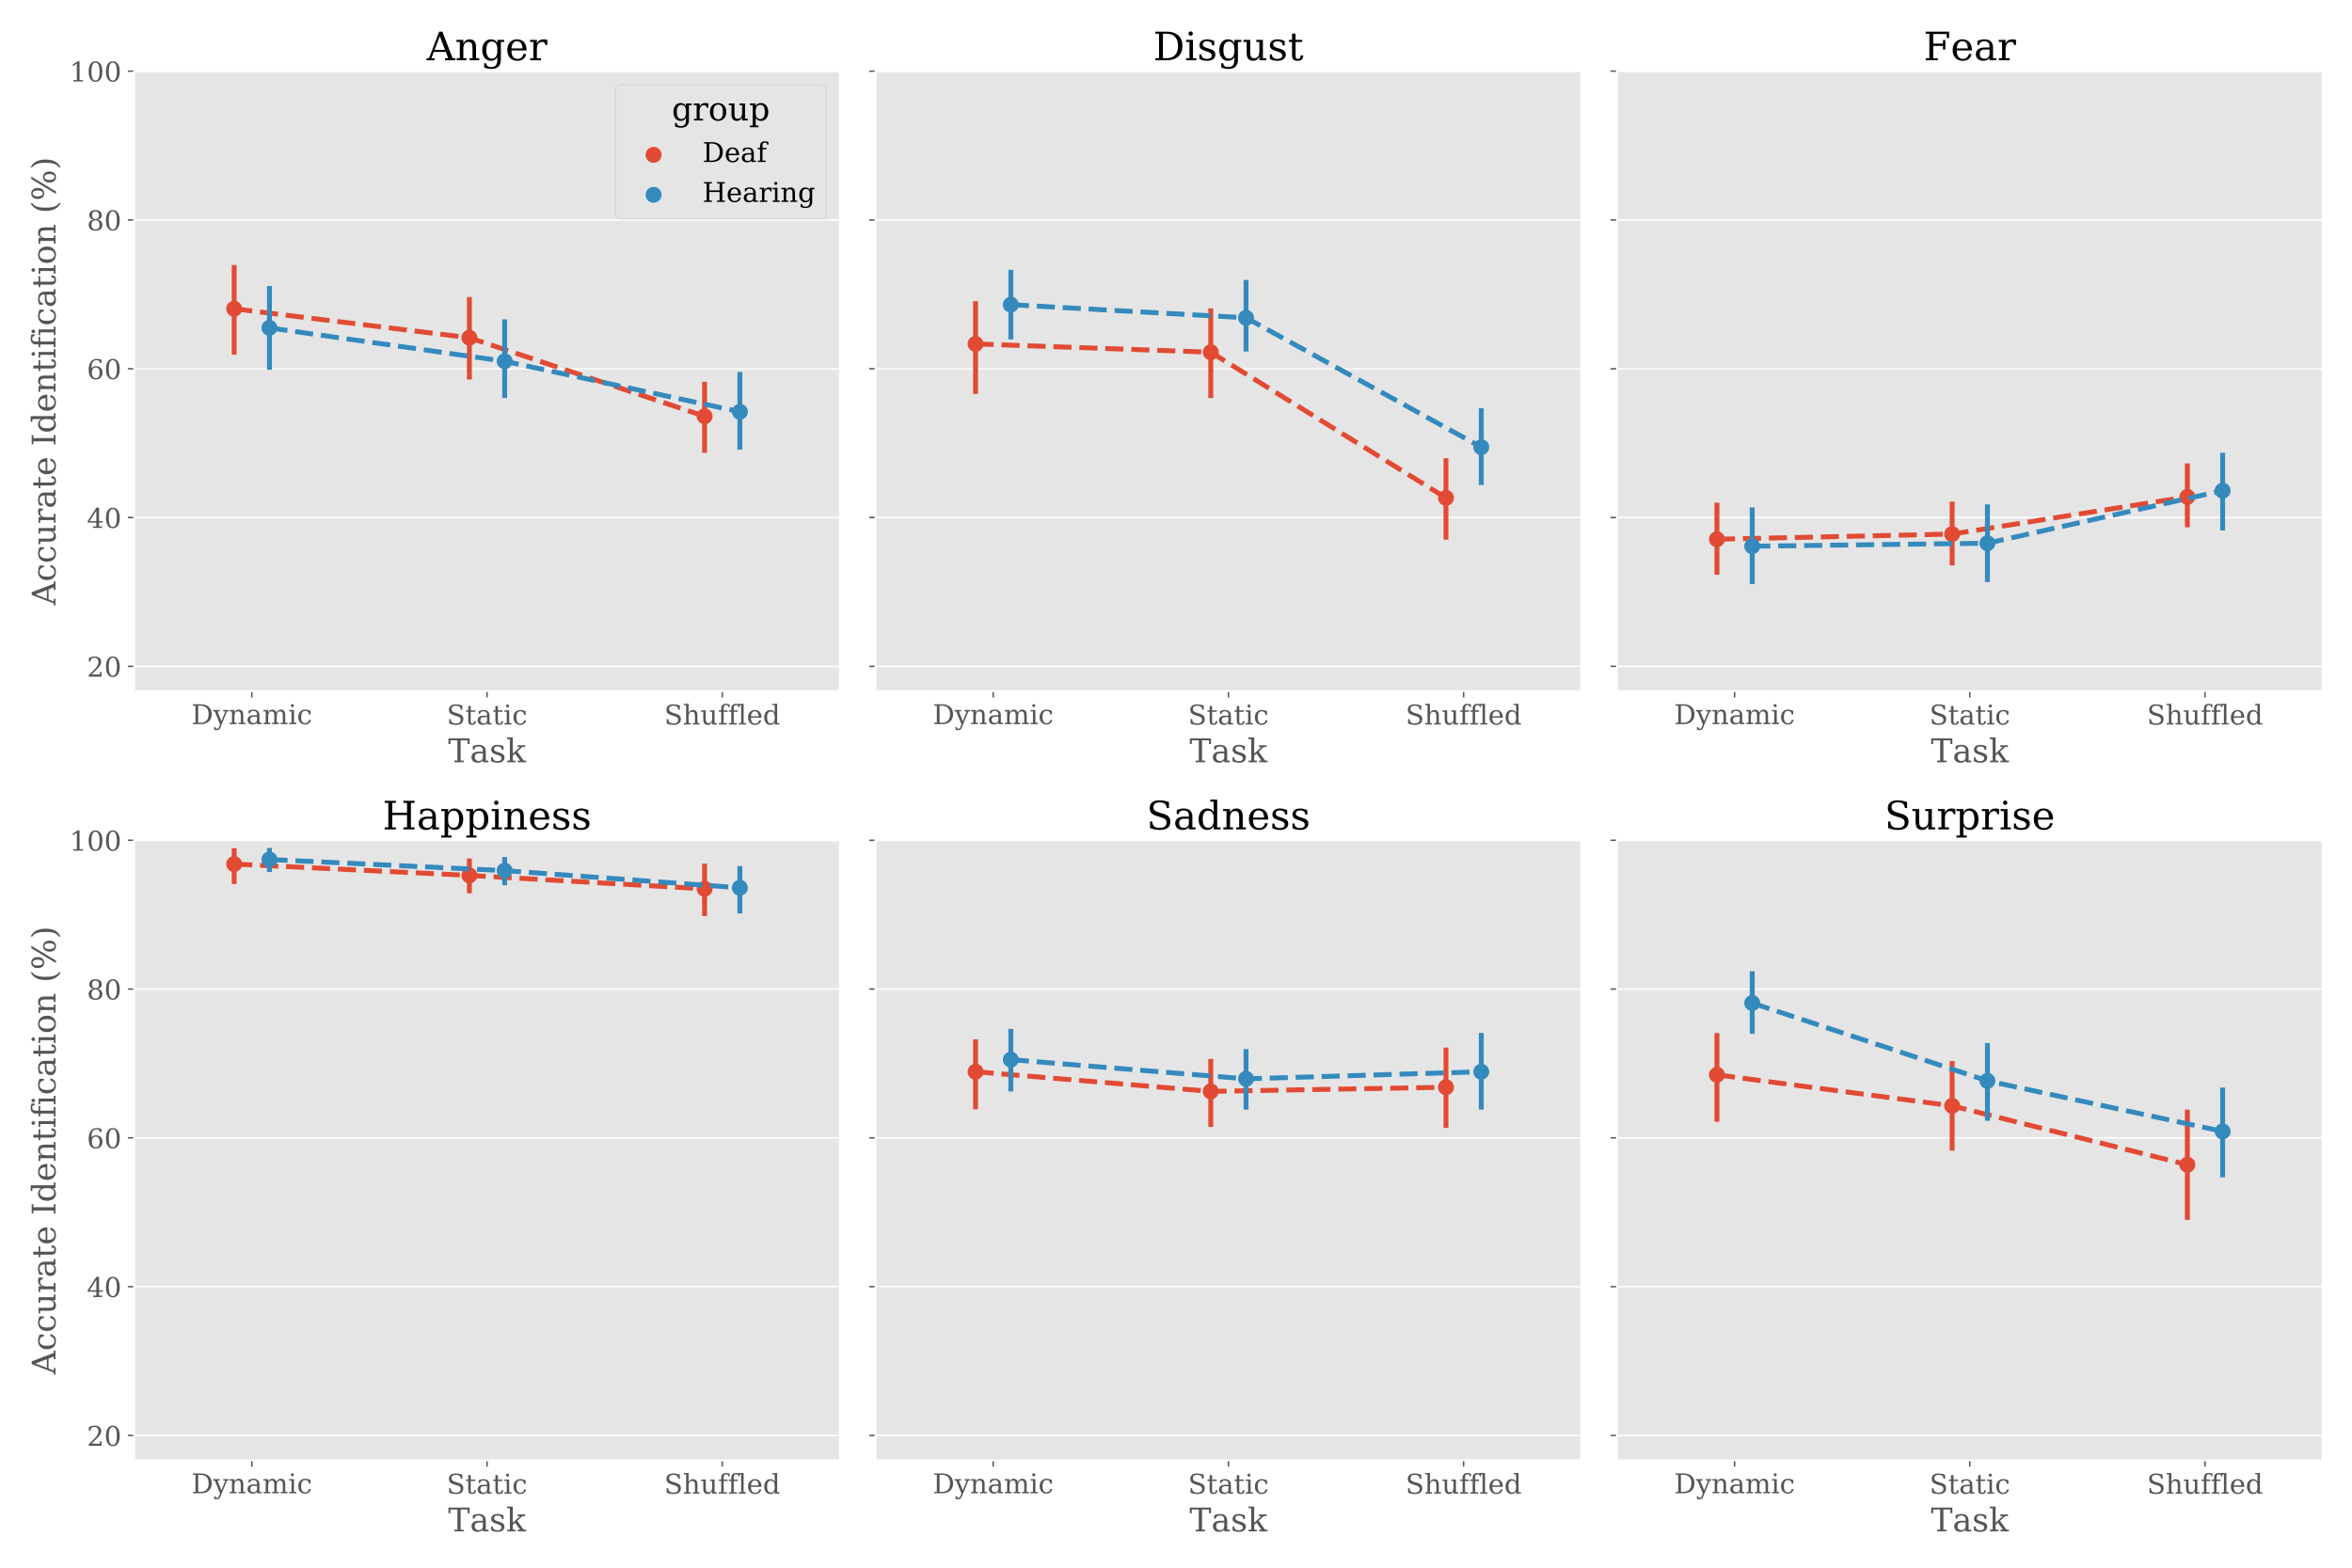 <?xml version="1.0" encoding="utf-8" standalone="no"?>
<!DOCTYPE svg PUBLIC "-//W3C//DTD SVG 1.1//EN"
  "http://www.w3.org/Graphics/SVG/1.1/DTD/svg11.dtd">
<!-- Created with matplotlib (https://matplotlib.org/) -->
<svg height="864pt" version="1.1" viewBox="0 0 1296 864" width="1296pt" xmlns="http://www.w3.org/2000/svg" xmlns:xlink="http://www.w3.org/1999/xlink">
 <defs>
  <style type="text/css">
*{stroke-linecap:butt;stroke-linejoin:round;white-space:pre;}
  </style>
 </defs>
 <g id="figure_1">
  <g id="patch_1">
   <path d="M 0 864 
L 1296 864 
L 1296 0 
L 0 0 
z
" style="fill:#ffffff;"/>
  </g>
  <g id="axes_1">
   <g id="patch_2">
    <path d="M 73.95 380.9 
L 462.767 380.9 
L 462.767 39.2 
L 73.95 39.2 
z
" style="fill:#e5e5e5;"/>
   </g>
   <g id="matplotlib.axis_1">
    <g id="xtick_1">
     <g id="line2d_1">
      <defs>
       <path d="M 0 0 
L 0 3.5 
" id="m9c8e58d2cf" style="stroke:#555555;stroke-width:0.8;"/>
      </defs>
      <g>
       <use style="fill:#555555;stroke:#555555;stroke-width:0.8;" x="138.753" xlink:href="#m9c8e58d2cf" y="380.9"/>
      </g>
     </g>
     <g id="text_1">
      <!-- Dynamic -->
      <defs>
       <path d="M 24.703 5.172 
L 33.797 5.172 
Q 48 5.172 55.594 13.281 
Q 63.188 21.391 63.188 36.531 
Q 63.188 51.656 55.609 59.656 
Q 48.047 67.672 33.797 67.672 
L 24.703 67.672 
z
M 5.516 0 
L 5.516 5.172 
L 14.797 5.172 
L 14.797 67.672 
L 5.516 67.672 
L 5.516 72.906 
L 34.516 72.906 
Q 53.375 72.906 63.891 63.281 
Q 74.422 53.656 74.422 36.531 
Q 74.422 19.344 63.875 9.672 
Q 53.328 0 34.516 0 
z
" id="DejaVuSerif-68"/>
       <path d="M 21.578 -9.516 
L 25 -0.875 
L 5.609 46.688 
L -0.297 46.688 
L -0.297 51.906 
L 23.578 51.906 
L 23.578 46.688 
L 15.281 46.688 
L 29.891 10.984 
L 44.484 46.688 
L 36.719 46.688 
L 36.719 51.906 
L 56.203 51.906 
L 56.203 46.688 
L 50.391 46.688 
L 26.609 -11.719 
Q 24.172 -17.781 21.188 -20 
Q 18.219 -22.219 12.797 -22.219 
Q 10.5 -22.219 8.078 -21.828 
Q 5.672 -21.438 3.219 -20.703 
L 3.219 -10.797 
L 7.812 -10.797 
Q 8.109 -14.109 9.5 -15.547 
Q 10.891 -17 13.812 -17 
Q 16.5 -17 18.141 -15.5 
Q 19.781 -14.016 21.578 -9.516 
z
" id="DejaVuSerif-121"/>
       <path d="M 4.109 0 
L 4.109 5.172 
L 12.203 5.172 
L 12.203 46.688 
L 3.609 46.688 
L 3.609 51.906 
L 21.188 51.906 
L 21.188 42.672 
Q 23.688 47.953 27.656 50.641 
Q 31.641 53.328 36.922 53.328 
Q 45.516 53.328 49.562 48.391 
Q 53.609 43.453 53.609 33.016 
L 53.609 5.172 
L 61.625 5.172 
L 61.625 0 
L 36.812 0 
L 36.812 5.172 
L 44.578 5.172 
L 44.578 30.172 
Q 44.578 39.703 42.234 43.234 
Q 39.891 46.781 33.984 46.781 
Q 27.734 46.781 24.453 42.203 
Q 21.188 37.641 21.188 28.906 
L 21.188 5.172 
L 29 5.172 
L 29 0 
z
" id="DejaVuSerif-110"/>
       <path d="M 39.797 16.312 
L 39.797 27.297 
L 28.219 27.297 
Q 21.531 27.297 18.25 24.406 
Q 14.984 21.531 14.984 15.578 
Q 14.984 10.156 18.297 6.984 
Q 21.625 3.812 27.297 3.812 
Q 32.906 3.812 36.344 7.281 
Q 39.797 10.75 39.797 16.312 
z
M 48.781 32.422 
L 48.781 5.172 
L 56.781 5.172 
L 56.781 0 
L 39.797 0 
L 39.797 5.609 
Q 36.812 2 32.906 0.281 
Q 29 -1.422 23.781 -1.422 
Q 15.141 -1.422 10.062 3.172 
Q 4.984 7.766 4.984 15.578 
Q 4.984 23.641 10.797 28.078 
Q 16.609 32.516 27.203 32.516 
L 39.797 32.516 
L 39.797 36.078 
Q 39.797 42 36.203 45.234 
Q 32.625 48.484 26.125 48.484 
Q 20.75 48.484 17.578 46.047 
Q 14.406 43.609 13.625 38.812 
L 8.984 38.812 
L 8.984 49.312 
Q 13.672 51.312 18.094 52.312 
Q 22.516 53.328 26.703 53.328 
Q 37.5 53.328 43.141 47.969 
Q 48.781 42.625 48.781 32.422 
z
" id="DejaVuSerif-97"/>
       <path d="M 51.812 41.797 
Q 54.391 47.516 58.422 50.422 
Q 62.453 53.328 67.828 53.328 
Q 75.984 53.328 79.984 48.266 
Q 83.984 43.219 83.984 33.016 
L 83.984 5.172 
L 92.094 5.172 
L 92.094 0 
L 67.188 0 
L 67.188 5.172 
L 75 5.172 
L 75 31.984 
Q 75 39.938 72.656 43.312 
Q 70.312 46.688 64.891 46.688 
Q 58.891 46.688 55.734 42.141 
Q 52.594 37.594 52.594 28.906 
L 52.594 5.172 
L 60.406 5.172 
L 60.406 0 
L 35.797 0 
L 35.797 5.172 
L 43.609 5.172 
L 43.609 32.328 
Q 43.609 40.094 41.266 43.391 
Q 38.922 46.688 33.5 46.688 
Q 27.484 46.688 24.328 42.141 
Q 21.188 37.594 21.188 28.906 
L 21.188 5.172 
L 29 5.172 
L 29 0 
L 4.109 0 
L 4.109 5.172 
L 12.203 5.172 
L 12.203 46.781 
L 3.609 46.781 
L 3.609 51.906 
L 21.188 51.906 
L 21.188 42.672 
Q 23.688 47.859 27.531 50.594 
Q 31.391 53.328 36.281 53.328 
Q 42.328 53.328 46.375 50.312 
Q 50.438 47.312 51.812 41.797 
z
" id="DejaVuSerif-109"/>
       <path d="M 9.719 68.016 
Q 9.719 70.266 11.344 71.922 
Q 12.984 73.578 15.281 73.578 
Q 17.531 73.578 19.156 71.922 
Q 20.797 70.266 20.797 68.016 
Q 20.797 65.719 19.188 64.109 
Q 17.578 62.5 15.281 62.5 
Q 12.984 62.5 11.344 64.109 
Q 9.719 65.719 9.719 68.016 
z
M 21.188 5.172 
L 29.688 5.172 
L 29.688 0 
L 3.609 0 
L 3.609 5.172 
L 12.203 5.172 
L 12.203 46.688 
L 3.609 46.688 
L 3.609 51.906 
L 21.188 51.906 
z
" id="DejaVuSerif-105"/>
       <path d="M 51.422 15.578 
Q 49.516 7.281 44.094 2.922 
Q 38.672 -1.422 30.078 -1.422 
Q 18.75 -1.422 11.859 6.078 
Q 4.984 13.578 4.984 25.984 
Q 4.984 38.422 11.859 45.875 
Q 18.75 53.328 30.078 53.328 
Q 35.016 53.328 39.891 52.172 
Q 44.781 51.031 49.703 48.688 
L 49.703 35.406 
L 44.484 35.406 
Q 43.453 42.234 40.016 45.359 
Q 36.578 48.484 30.172 48.484 
Q 22.906 48.484 19.188 42.844 
Q 15.484 37.203 15.484 25.984 
Q 15.484 14.75 19.172 9.078 
Q 22.859 3.422 30.172 3.422 
Q 35.984 3.422 39.453 6.438 
Q 42.922 9.469 44.188 15.578 
z
" id="DejaVuSerif-99"/>
      </defs>
      <g style="fill:#555555;" transform="translate(105.489 399.084)scale(0.15 -0.15)">
       <use xlink:href="#DejaVuSerif-68"/>
       <use x="80.176" xlink:href="#DejaVuSerif-121"/>
       <use x="136.67" xlink:href="#DejaVuSerif-110"/>
       <use x="201.074" xlink:href="#DejaVuSerif-97"/>
       <use x="260.693" xlink:href="#DejaVuSerif-109"/>
       <use x="355.518" xlink:href="#DejaVuSerif-105"/>
       <use x="387.5" xlink:href="#DejaVuSerif-99"/>
      </g>
     </g>
    </g>
    <g id="xtick_2">
     <g id="line2d_2">
      <g>
       <use style="fill:#555555;stroke:#555555;stroke-width:0.8;" x="268.358" xlink:href="#m9c8e58d2cf" y="380.9"/>
      </g>
     </g>
     <g id="text_2">
      <!-- Static -->
      <defs>
       <path d="M 9.281 3.516 
L 9.281 20.125 
L 14.891 20.062 
Q 15.141 11.766 19.703 7.781 
Q 24.266 3.812 33.594 3.812 
Q 42.281 3.812 46.844 7.25 
Q 51.422 10.688 51.422 17.281 
Q 51.422 22.562 48.656 25.391 
Q 45.906 28.219 37.016 30.906 
L 27.391 33.797 
Q 16.938 36.969 12.672 41.703 
Q 8.406 46.438 8.406 54.688 
Q 8.406 63.969 14.984 69.094 
Q 21.578 74.219 33.5 74.219 
Q 38.578 74.219 44.625 73.109 
Q 50.688 72.016 57.516 69.922 
L 57.516 54.391 
L 52 54.391 
Q 51.172 62.109 46.844 65.547 
Q 42.531 69 33.688 69 
Q 25.984 69 21.953 65.844 
Q 17.922 62.703 17.922 56.688 
Q 17.922 51.469 20.938 48.484 
Q 23.969 45.516 33.797 42.578 
L 42.828 39.891 
Q 52.734 36.922 56.953 32.297 
Q 61.188 27.688 61.188 19.922 
Q 61.188 9.328 54.391 3.953 
Q 47.609 -1.422 34.188 -1.422 
Q 28.172 -1.422 21.938 -0.188 
Q 15.719 1.031 9.281 3.516 
z
" id="DejaVuSerif-83"/>
       <path d="M 10.797 46.688 
L 2.875 46.688 
L 2.875 51.906 
L 10.797 51.906 
L 10.797 68.016 
L 19.828 68.016 
L 19.828 51.906 
L 36.719 51.906 
L 36.719 46.688 
L 19.828 46.688 
L 19.828 13.719 
Q 19.828 7.125 21.094 5.266 
Q 22.359 3.422 25.781 3.422 
Q 29.297 3.422 30.906 5.484 
Q 32.516 7.562 32.625 12.203 
L 39.406 12.203 
Q 39.016 5.125 35.547 1.844 
Q 32.078 -1.422 25 -1.422 
Q 17.234 -1.422 14.016 2.016 
Q 10.797 5.469 10.797 13.719 
z
" id="DejaVuSerif-116"/>
      </defs>
      <g style="fill:#555555;" transform="translate(246.122 399.298)scale(0.15 -0.15)">
       <use xlink:href="#DejaVuSerif-83"/>
       <use x="68.506" xlink:href="#DejaVuSerif-116"/>
       <use x="108.691" xlink:href="#DejaVuSerif-97"/>
       <use x="168.311" xlink:href="#DejaVuSerif-116"/>
       <use x="208.496" xlink:href="#DejaVuSerif-105"/>
       <use x="240.479" xlink:href="#DejaVuSerif-99"/>
      </g>
     </g>
    </g>
    <g id="xtick_3">
     <g id="line2d_3">
      <g>
       <use style="fill:#555555;stroke:#555555;stroke-width:0.8;" x="397.964" xlink:href="#m9c8e58d2cf" y="380.9"/>
      </g>
     </g>
     <g id="text_3">
      <!-- Shuffled -->
      <defs>
       <path d="M 4.109 0 
L 4.109 5.172 
L 12.203 5.172 
L 12.203 70.797 
L 3.609 70.797 
L 3.609 75.984 
L 21.188 75.984 
L 21.188 42.672 
Q 23.688 47.953 27.656 50.641 
Q 31.641 53.328 36.922 53.328 
Q 45.516 53.328 49.562 48.391 
Q 53.609 43.453 53.609 33.016 
L 53.609 5.172 
L 61.625 5.172 
L 61.625 0 
L 36.812 0 
L 36.812 5.172 
L 44.578 5.172 
L 44.578 30.172 
Q 44.578 39.703 42.25 43.188 
Q 39.938 46.688 33.984 46.688 
Q 27.734 46.688 24.453 42.141 
Q 21.188 37.594 21.188 28.906 
L 21.188 5.172 
L 29 5.172 
L 29 0 
z
" id="DejaVuSerif-104"/>
       <path d="M 35.406 51.906 
L 52.203 51.906 
L 52.203 5.172 
L 60.688 5.172 
L 60.688 0 
L 43.219 0 
L 43.219 9.188 
Q 40.719 4 36.766 1.281 
Q 32.812 -1.422 27.594 -1.422 
Q 18.953 -1.422 14.875 3.484 
Q 10.797 8.406 10.797 18.891 
L 10.797 46.688 
L 2.688 46.688 
L 2.688 51.906 
L 19.828 51.906 
L 19.828 21.688 
Q 19.828 12.203 22.141 8.688 
Q 24.469 5.172 30.422 5.172 
Q 36.672 5.172 39.938 9.766 
Q 43.219 14.359 43.219 23.094 
L 43.219 46.688 
L 35.406 46.688 
z
" id="DejaVuSerif-117"/>
       <path d="M 43.016 63.719 
L 38.281 63.719 
Q 38.234 67.391 36.203 69.281 
Q 34.188 71.188 30.328 71.188 
Q 25.297 71.188 23.234 68.422 
Q 21.188 65.672 21.188 58.594 
L 21.188 51.906 
L 35.688 51.906 
L 35.688 46.688 
L 21.188 46.688 
L 21.188 5.172 
L 32.719 5.172 
L 32.719 0 
L 3.609 0 
L 3.609 5.172 
L 12.203 5.172 
L 12.203 46.688 
L 3.609 46.688 
L 3.609 51.906 
L 12.203 51.906 
L 12.203 58.406 
Q 12.203 67.094 16.719 71.531 
Q 21.234 75.984 29.984 75.984 
Q 33.25 75.984 36.516 75.391 
Q 39.797 74.812 43.016 73.578 
z
" id="DejaVuSerif-102"/>
       <path d="M 20.516 5.172 
L 29 5.172 
L 29 0 
L 2.875 0 
L 2.875 5.172 
L 11.531 5.172 
L 11.531 70.797 
L 2.875 70.797 
L 2.875 75.984 
L 20.516 75.984 
z
" id="DejaVuSerif-108"/>
       <path d="M 54.203 25 
L 15.484 25 
L 15.484 24.609 
Q 15.484 14.109 19.438 8.766 
Q 23.391 3.422 31.109 3.422 
Q 37.016 3.422 40.797 6.516 
Q 44.578 9.625 46.094 15.719 
L 53.328 15.719 
Q 51.172 7.172 45.375 2.875 
Q 39.594 -1.422 30.172 -1.422 
Q 18.797 -1.422 11.891 6.078 
Q 4.984 13.578 4.984 25.984 
Q 4.984 38.281 11.766 45.797 
Q 18.562 53.328 29.594 53.328 
Q 41.359 53.328 47.656 46.062 
Q 53.953 38.812 54.203 25 
z
M 43.609 30.172 
Q 43.312 39.266 39.766 43.875 
Q 36.234 48.484 29.594 48.484 
Q 23.391 48.484 19.828 43.844 
Q 16.266 39.203 15.484 30.172 
z
" id="DejaVuSerif-101"/>
       <path d="M 52.484 5.172 
L 61.078 5.172 
L 61.078 0 
L 43.5 0 
L 43.5 8.109 
Q 40.875 3.219 36.797 0.891 
Q 32.719 -1.422 26.703 -1.422 
Q 17.141 -1.422 11.062 6.172 
Q 4.984 13.766 4.984 25.984 
Q 4.984 38.188 11.031 45.75 
Q 17.094 53.328 26.703 53.328 
Q 32.719 53.328 36.797 51 
Q 40.875 48.688 43.5 43.797 
L 43.5 70.797 
L 35.016 70.797 
L 35.016 75.984 
L 52.484 75.984 
z
M 43.5 23.391 
L 43.5 28.516 
Q 43.5 37.844 39.906 42.766 
Q 36.328 47.703 29.5 47.703 
Q 22.562 47.703 19.016 42.234 
Q 15.484 36.766 15.484 25.984 
Q 15.484 15.234 19.016 9.719 
Q 22.562 4.203 29.5 4.203 
Q 36.328 4.203 39.906 9.109 
Q 43.5 14.016 43.5 23.391 
z
" id="DejaVuSerif-100"/>
      </defs>
      <g style="fill:#555555;" transform="translate(365.974 399.298)scale(0.15 -0.15)">
       <use xlink:href="#DejaVuSerif-83"/>
       <use x="68.506" xlink:href="#DejaVuSerif-104"/>
       <use x="132.91" xlink:href="#DejaVuSerif-117"/>
       <use x="197.314" xlink:href="#DejaVuSerif-102"/>
       <use x="234.326" xlink:href="#DejaVuSerif-102"/>
       <use x="271.338" xlink:href="#DejaVuSerif-108"/>
       <use x="303.32" xlink:href="#DejaVuSerif-101"/>
       <use x="362.5" xlink:href="#DejaVuSerif-100"/>
      </g>
     </g>
    </g>
    <g id="text_4">
     <!-- Task -->
     <defs>
      <path d="M 19.094 0 
L 19.094 5.172 
L 28.422 5.172 
L 28.422 67.094 
L 6.984 67.094 
L 6.984 55.719 
L 0.984 55.719 
L 0.984 72.906 
L 65.719 72.906 
L 65.719 55.719 
L 59.719 55.719 
L 59.719 67.094 
L 38.281 67.094 
L 38.281 5.172 
L 47.609 5.172 
L 47.609 0 
z
" id="DejaVuSerif-84"/>
      <path d="M 5.609 2.875 
L 5.609 14.984 
L 10.797 14.984 
Q 10.984 9.188 14.422 6.297 
Q 17.875 3.422 24.609 3.422 
Q 30.672 3.422 33.844 5.688 
Q 37.016 7.953 37.016 12.312 
Q 37.016 15.719 34.688 17.812 
Q 32.375 19.922 24.906 22.312 
L 18.406 24.516 
Q 11.719 26.656 8.719 29.875 
Q 5.719 33.109 5.719 38.094 
Q 5.719 45.219 10.938 49.266 
Q 16.156 53.328 25.391 53.328 
Q 29.5 53.328 34.031 52.25 
Q 38.578 51.172 43.406 49.125 
L 43.406 37.797 
L 38.234 37.797 
Q 38.031 42.828 34.703 45.656 
Q 31.391 48.484 25.688 48.484 
Q 20.016 48.484 17.109 46.484 
Q 14.203 44.484 14.203 40.484 
Q 14.203 37.203 16.406 35.219 
Q 18.609 33.25 25.203 31.203 
L 32.328 29 
Q 39.703 26.703 42.938 23.266 
Q 46.188 19.828 46.188 14.406 
Q 46.188 7.031 40.547 2.797 
Q 34.906 -1.422 25 -1.422 
Q 19.969 -1.422 15.188 -0.344 
Q 10.406 0.734 5.609 2.875 
z
" id="DejaVuSerif-115"/>
      <path d="M 28.609 0 
L 3.422 0 
L 3.422 5.172 
L 11.531 5.172 
L 11.531 70.797 
L 2.875 70.797 
L 2.875 75.984 
L 20.516 75.984 
L 20.516 26.516 
L 42.391 46.688 
L 34.906 46.688 
L 34.906 51.906 
L 58.406 51.906 
L 58.406 46.688 
L 49.516 46.688 
L 34.078 32.422 
L 53.812 5.172 
L 61.281 5.172 
L 61.281 0 
L 35.688 0 
L 35.688 5.172 
L 43.109 5.172 
L 27.594 26.516 
L 20.516 19.922 
L 20.516 5.172 
L 28.609 5.172 
z
" id="DejaVuSerif-107"/>
     </defs>
     <g style="fill:#555555;" transform="translate(246.927 420.094)scale(0.18 -0.18)">
      <use xlink:href="#DejaVuSerif-84"/>
      <use x="66.59" xlink:href="#DejaVuSerif-97"/>
      <use x="126.209" xlink:href="#DejaVuSerif-115"/>
      <use x="177.527" xlink:href="#DejaVuSerif-107"/>
     </g>
    </g>
   </g>
   <g id="matplotlib.axis_2">
    <g id="ytick_1">
     <g id="line2d_4">
      <path clip-path="url(#p08461901f3)" d="M 73.95 367.232 
L 462.767 367.232 
" style="fill:none;stroke:#ffffff;stroke-linecap:square;stroke-width:0.8;"/>
     </g>
     <g id="line2d_5">
      <defs>
       <path d="M 0 0 
L -3.5 0 
" id="mcdb0b4299b" style="stroke:#555555;stroke-width:0.8;"/>
      </defs>
      <g>
       <use style="fill:#555555;stroke:#555555;stroke-width:0.8;" x="73.95" xlink:href="#mcdb0b4299b" y="367.232"/>
      </g>
     </g>
     <g id="text_5">
      <!-- 20 -->
      <defs>
       <path d="M 12.797 55.516 
L 7.328 55.516 
L 7.328 68.5 
Q 12.547 71.297 17.844 72.75 
Q 23.141 74.219 28.219 74.219 
Q 39.594 74.219 46.188 68.703 
Q 52.781 63.188 52.781 53.719 
Q 52.781 43.016 37.844 28.125 
Q 36.672 27 36.078 26.422 
L 17.672 8.016 
L 48.094 8.016 
L 48.094 17 
L 53.812 17 
L 53.812 0 
L 6.781 0 
L 6.781 5.328 
L 28.906 27.391 
Q 36.234 34.719 39.359 40.844 
Q 42.484 46.969 42.484 53.719 
Q 42.484 61.078 38.641 65.234 
Q 34.812 69.391 28.078 69.391 
Q 21.094 69.391 17.281 65.922 
Q 13.484 62.453 12.797 55.516 
z
" id="DejaVuSerif-50"/>
       <path d="M 31.781 3.422 
Q 39.266 3.422 42.969 11.625 
Q 46.688 19.828 46.688 36.375 
Q 46.688 52.984 42.969 61.188 
Q 39.266 69.391 31.781 69.391 
Q 24.312 69.391 20.594 61.188 
Q 16.891 52.984 16.891 36.375 
Q 16.891 19.828 20.594 11.625 
Q 24.312 3.422 31.781 3.422 
z
M 31.781 -1.422 
Q 19.922 -1.422 13.25 8.531 
Q 6.594 18.5 6.594 36.375 
Q 6.594 54.297 13.25 64.25 
Q 19.922 74.219 31.781 74.219 
Q 43.703 74.219 50.344 64.25 
Q 56.984 54.297 56.984 36.375 
Q 56.984 18.5 50.344 8.531 
Q 43.703 -1.422 31.781 -1.422 
z
" id="DejaVuSerif-48"/>
      </defs>
      <g style="fill:#555555;" transform="translate(47.862 372.931)scale(0.15 -0.15)">
       <use xlink:href="#DejaVuSerif-50"/>
       <use x="63.623" xlink:href="#DejaVuSerif-48"/>
      </g>
     </g>
    </g>
    <g id="ytick_2">
     <g id="line2d_6">
      <path clip-path="url(#p08461901f3)" d="M 73.95 285.224 
L 462.767 285.224 
" style="fill:none;stroke:#ffffff;stroke-linecap:square;stroke-width:0.8;"/>
     </g>
     <g id="line2d_7">
      <g>
       <use style="fill:#555555;stroke:#555555;stroke-width:0.8;" x="73.95" xlink:href="#mcdb0b4299b" y="285.224"/>
      </g>
     </g>
     <g id="text_6">
      <!-- 40 -->
      <defs>
       <path d="M 34.906 24.703 
L 34.906 63.484 
L 10.016 24.703 
z
M 56.391 0 
L 23.188 0 
L 23.188 5.172 
L 34.906 5.172 
L 34.906 19.484 
L 3.078 19.484 
L 3.078 24.812 
L 35.016 74.219 
L 44.672 74.219 
L 44.672 24.703 
L 58.594 24.703 
L 58.594 19.484 
L 44.672 19.484 
L 44.672 5.172 
L 56.391 5.172 
z
" id="DejaVuSerif-52"/>
      </defs>
      <g style="fill:#555555;" transform="translate(47.862 290.923)scale(0.15 -0.15)">
       <use xlink:href="#DejaVuSerif-52"/>
       <use x="63.623" xlink:href="#DejaVuSerif-48"/>
      </g>
     </g>
    </g>
    <g id="ytick_3">
     <g id="line2d_8">
      <path clip-path="url(#p08461901f3)" d="M 73.95 203.216 
L 462.767 203.216 
" style="fill:none;stroke:#ffffff;stroke-linecap:square;stroke-width:0.8;"/>
     </g>
     <g id="line2d_9">
      <g>
       <use style="fill:#555555;stroke:#555555;stroke-width:0.8;" x="73.95" xlink:href="#mcdb0b4299b" y="203.216"/>
      </g>
     </g>
     <g id="text_7">
      <!-- 60 -->
      <defs>
       <path d="M 32.719 3.422 
Q 39.594 3.422 43.297 8.469 
Q 47.016 13.531 47.016 23 
Q 47.016 32.469 43.297 37.516 
Q 39.594 42.578 32.719 42.578 
Q 25.734 42.578 22.062 37.688 
Q 18.406 32.812 18.406 23.578 
Q 18.406 13.875 22.109 8.641 
Q 25.828 3.422 32.719 3.422 
z
M 16.797 40.141 
Q 20.125 43.797 24.312 45.594 
Q 28.516 47.406 33.797 47.406 
Q 44.672 47.406 51 40.859 
Q 57.328 34.328 57.328 23 
Q 57.328 11.922 50.516 5.25 
Q 43.703 -1.422 32.328 -1.422 
Q 19.969 -1.422 13.328 7.781 
Q 6.688 17 6.688 34.078 
Q 6.688 53.219 14.547 63.719 
Q 22.406 74.219 36.719 74.219 
Q 40.578 74.219 44.828 73.484 
Q 49.078 72.75 53.516 71.297 
L 53.516 59.281 
L 48 59.281 
Q 47.406 64.203 44.234 66.797 
Q 41.062 69.391 35.688 69.391 
Q 26.219 69.391 21.578 62.203 
Q 16.938 55.031 16.797 40.141 
z
" id="DejaVuSerif-54"/>
      </defs>
      <g style="fill:#555555;" transform="translate(47.862 208.915)scale(0.15 -0.15)">
       <use xlink:href="#DejaVuSerif-54"/>
       <use x="63.623" xlink:href="#DejaVuSerif-48"/>
      </g>
     </g>
    </g>
    <g id="ytick_4">
     <g id="line2d_10">
      <path clip-path="url(#p08461901f3)" d="M 73.95 121.208 
L 462.767 121.208 
" style="fill:none;stroke:#ffffff;stroke-linecap:square;stroke-width:0.8;"/>
     </g>
     <g id="line2d_11">
      <g>
       <use style="fill:#555555;stroke:#555555;stroke-width:0.8;" x="73.95" xlink:href="#mcdb0b4299b" y="121.208"/>
      </g>
     </g>
     <g id="text_8">
      <!-- 80 -->
      <defs>
       <path d="M 46.578 19.922 
Q 46.578 27.734 42.688 32.047 
Q 38.812 36.375 31.781 36.375 
Q 24.75 36.375 20.875 32.047 
Q 17 27.734 17 19.922 
Q 17 12.062 20.875 7.734 
Q 24.75 3.422 31.781 3.422 
Q 38.812 3.422 42.688 7.734 
Q 46.578 12.062 46.578 19.922 
z
M 44.578 55.328 
Q 44.578 61.969 41.203 65.672 
Q 37.844 69.391 31.781 69.391 
Q 25.781 69.391 22.391 65.672 
Q 19 61.969 19 55.328 
Q 19 48.641 22.391 44.922 
Q 25.781 41.219 31.781 41.219 
Q 37.844 41.219 41.203 44.922 
Q 44.578 48.641 44.578 55.328 
z
M 39.312 38.812 
Q 47.609 37.703 52.25 32.688 
Q 56.891 27.688 56.891 19.922 
Q 56.891 9.672 50.391 4.125 
Q 43.891 -1.422 31.781 -1.422 
Q 19.734 -1.422 13.203 4.125 
Q 6.688 9.672 6.688 19.922 
Q 6.688 27.688 11.328 32.688 
Q 15.969 37.703 24.312 38.812 
Q 16.938 40.141 13 44.406 
Q 9.078 48.688 9.078 55.328 
Q 9.078 64.109 15.125 69.156 
Q 21.188 74.219 31.781 74.219 
Q 42.391 74.219 48.438 69.156 
Q 54.5 64.109 54.5 55.328 
Q 54.5 48.688 50.562 44.406 
Q 46.625 40.141 39.312 38.812 
z
" id="DejaVuSerif-56"/>
      </defs>
      <g style="fill:#555555;" transform="translate(47.862 126.907)scale(0.15 -0.15)">
       <use xlink:href="#DejaVuSerif-56"/>
       <use x="63.623" xlink:href="#DejaVuSerif-48"/>
      </g>
     </g>
    </g>
    <g id="ytick_5">
     <g id="line2d_12">
      <path clip-path="url(#p08461901f3)" d="M 73.95 39.2 
L 462.767 39.2 
" style="fill:none;stroke:#ffffff;stroke-linecap:square;stroke-width:0.8;"/>
     </g>
     <g id="line2d_13">
      <g>
       <use style="fill:#555555;stroke:#555555;stroke-width:0.8;" x="73.95" xlink:href="#mcdb0b4299b" y="39.2"/>
      </g>
     </g>
     <g id="text_9">
      <!-- 100 -->
      <defs>
       <path d="M 14.203 0 
L 14.203 5.172 
L 26.906 5.172 
L 26.906 65.828 
L 12.203 56.297 
L 12.203 62.703 
L 29.984 74.219 
L 36.719 74.219 
L 36.719 5.172 
L 49.422 5.172 
L 49.422 0 
z
" id="DejaVuSerif-49"/>
      </defs>
      <g style="fill:#555555;" transform="translate(38.319 44.899)scale(0.15 -0.15)">
       <use xlink:href="#DejaVuSerif-49"/>
       <use x="63.623" xlink:href="#DejaVuSerif-48"/>
       <use x="127.246" xlink:href="#DejaVuSerif-48"/>
      </g>
     </g>
    </g>
    <g id="text_10">
     <!-- Accurate Identification (%) -->
     <defs>
      <path d="M 20.016 26.422 
L 46.781 26.422 
L 33.406 61.078 
z
M -0.594 0 
L -0.594 5.172 
L 5.812 5.172 
L 31.781 72.906 
L 39.984 72.906 
L 66.016 5.172 
L 73.188 5.172 
L 73.188 0 
L 46.688 0 
L 46.688 5.172 
L 54.781 5.172 
L 48.688 21.188 
L 18.016 21.188 
L 11.922 5.172 
L 19.922 5.172 
L 19.922 0 
z
" id="DejaVuSerif-65"/>
      <path d="M 47.797 52 
L 47.797 39.016 
L 42.625 39.016 
Q 42.391 42.875 40.484 44.781 
Q 38.578 46.688 34.906 46.688 
Q 28.266 46.688 24.719 42.094 
Q 21.188 37.5 21.188 28.906 
L 21.188 5.172 
L 31.594 5.172 
L 31.594 0 
L 4.109 0 
L 4.109 5.172 
L 12.203 5.172 
L 12.203 46.781 
L 3.609 46.781 
L 3.609 51.906 
L 21.188 51.906 
L 21.188 42.672 
Q 23.828 48.094 27.969 50.703 
Q 32.125 53.328 38.094 53.328 
Q 40.281 53.328 42.703 52.984 
Q 45.125 52.641 47.797 52 
z
" id="DejaVuSerif-114"/>
      <path id="DejaVuSerif-32"/>
      <path d="M 24.703 5.172 
L 33.984 5.172 
L 33.984 0 
L 5.516 0 
L 5.516 5.172 
L 14.797 5.172 
L 14.797 67.672 
L 5.516 67.672 
L 5.516 72.906 
L 33.984 72.906 
L 33.984 67.672 
L 24.703 67.672 
z
" id="DejaVuSerif-73"/>
      <path d="M 30.078 3.422 
Q 37.312 3.422 40.984 9.125 
Q 44.672 14.844 44.672 25.984 
Q 44.672 37.109 40.984 42.797 
Q 37.312 48.484 30.078 48.484 
Q 22.859 48.484 19.172 42.797 
Q 15.484 37.109 15.484 25.984 
Q 15.484 14.844 19.188 9.125 
Q 22.906 3.422 30.078 3.422 
z
M 30.078 -1.422 
Q 18.75 -1.422 11.859 6.078 
Q 4.984 13.578 4.984 25.984 
Q 4.984 38.375 11.844 45.844 
Q 18.703 53.328 30.078 53.328 
Q 41.453 53.328 48.312 45.844 
Q 55.172 38.375 55.172 25.984 
Q 55.172 13.578 48.312 6.078 
Q 41.453 -1.422 30.078 -1.422 
z
" id="DejaVuSerif-111"/>
      <path d="M 31.891 -15.578 
Q 20.016 -10.25 13.953 1.297 
Q 7.906 12.844 7.906 30.172 
Q 7.906 47.562 13.953 59.109 
Q 20.016 70.656 31.891 75.984 
L 31.891 71.188 
Q 24.359 66.016 21.094 56.609 
Q 17.828 47.219 17.828 30.172 
Q 17.828 13.188 21.094 3.781 
Q 24.359 -5.609 31.891 -10.797 
z
" id="DejaVuSerif-40"/>
      <path d="M 22.406 69.672 
Q 18.109 69.672 15.688 65.625 
Q 13.281 61.578 13.281 54.297 
Q 13.281 47.125 15.75 43.016 
Q 18.219 38.922 22.406 38.922 
Q 26.562 38.922 28.969 43 
Q 31.391 47.078 31.391 54.297 
Q 31.391 61.531 28.969 65.594 
Q 26.562 69.672 22.406 69.672 
z
M 72.703 33.891 
Q 68.453 33.891 66.031 29.781 
Q 63.625 25.688 63.625 18.406 
Q 63.625 11.234 66.062 7.156 
Q 68.5 3.078 72.703 3.078 
Q 76.906 3.078 79.297 7.156 
Q 81.688 11.234 81.688 18.406 
Q 81.688 25.641 79.266 29.766 
Q 76.859 33.891 72.703 33.891 
z
M 72.703 38.281 
Q 80.422 38.281 84.953 32.906 
Q 89.5 27.547 89.5 18.406 
Q 89.5 9.281 84.938 3.922 
Q 80.375 -1.422 72.703 -1.422 
Q 64.891 -1.422 60.344 3.922 
Q 55.812 9.281 55.812 18.406 
Q 55.812 27.594 60.375 32.938 
Q 64.938 38.281 72.703 38.281 
z
M 66.609 74.219 
L 74.031 74.219 
L 28.422 -1.422 
L 21 -1.422 
z
M 22.312 74.219 
Q 30.031 74.219 34.609 68.875 
Q 39.203 63.531 39.203 54.391 
Q 39.203 45.172 34.641 39.844 
Q 30.078 34.516 22.312 34.516 
Q 14.547 34.516 10.031 39.859 
Q 5.516 45.219 5.516 54.391 
Q 5.516 63.484 10.047 68.844 
Q 14.594 74.219 22.312 74.219 
z
" id="DejaVuSerif-37"/>
      <path d="M 7.078 -15.578 
L 7.078 -10.797 
Q 14.594 -5.609 17.891 3.781 
Q 21.188 13.188 21.188 30.172 
Q 21.188 47.219 17.891 56.609 
Q 14.594 66.016 7.078 71.188 
L 7.078 75.984 
Q 19 70.656 25.047 59.109 
Q 31.109 47.562 31.109 30.172 
Q 31.109 12.844 25.047 1.297 
Q 19 -10.25 7.078 -15.578 
z
" id="DejaVuSerif-41"/>
     </defs>
     <g style="fill:#555555;" transform="translate(30.575 333.595)rotate(-90)scale(0.18 -0.18)">
      <use xlink:href="#DejaVuSerif-65"/>
      <use x="72.217" xlink:href="#DejaVuSerif-99"/>
      <use x="128.223" xlink:href="#DejaVuSerif-99"/>
      <use x="184.229" xlink:href="#DejaVuSerif-117"/>
      <use x="248.633" xlink:href="#DejaVuSerif-114"/>
      <use x="296.436" xlink:href="#DejaVuSerif-97"/>
      <use x="356.055" xlink:href="#DejaVuSerif-116"/>
      <use x="396.24" xlink:href="#DejaVuSerif-101"/>
      <use x="455.42" xlink:href="#DejaVuSerif-32"/>
      <use x="487.207" xlink:href="#DejaVuSerif-73"/>
      <use x="526.709" xlink:href="#DejaVuSerif-100"/>
      <use x="590.723" xlink:href="#DejaVuSerif-101"/>
      <use x="649.902" xlink:href="#DejaVuSerif-110"/>
      <use x="714.307" xlink:href="#DejaVuSerif-116"/>
      <use x="754.492" xlink:href="#DejaVuSerif-105"/>
      <use x="786.475" xlink:href="#DejaVuSerif-102"/>
      <use x="823.486" xlink:href="#DejaVuSerif-105"/>
      <use x="855.469" xlink:href="#DejaVuSerif-99"/>
      <use x="911.475" xlink:href="#DejaVuSerif-97"/>
      <use x="971.094" xlink:href="#DejaVuSerif-116"/>
      <use x="1011.279" xlink:href="#DejaVuSerif-105"/>
      <use x="1043.262" xlink:href="#DejaVuSerif-111"/>
      <use x="1103.467" xlink:href="#DejaVuSerif-110"/>
      <use x="1167.871" xlink:href="#DejaVuSerif-32"/>
      <use x="1199.658" xlink:href="#DejaVuSerif-40"/>
      <use x="1238.672" xlink:href="#DejaVuSerif-37"/>
      <use x="1333.691" xlink:href="#DejaVuSerif-41"/>
     </g>
    </g>
   </g>
   <g id="PathCollection_1">
    <defs>
     <path d="M 0 3.384 
C 0.897 3.384 1.758 3.027 2.393 2.393 
C 3.027 1.758 3.384 0.897 3.384 0 
C 3.384 -0.897 3.027 -1.758 2.393 -2.393 
C 1.758 -3.027 0.897 -3.384 0 -3.384 
C -0.897 -3.384 -1.758 -3.027 -2.393 -2.393 
C -3.027 -1.758 -3.384 -0.897 -3.384 0 
C -3.384 0.897 -3.027 1.758 -2.393 2.393 
C -1.758 3.027 -0.897 3.384 0 3.384 
z
" id="C0_0_2c7a2f2d21"/>
    </defs>
    <g clip-path="url(#p08461901f3)">
     <use style="fill:#e24a33;stroke:#e24a33;stroke-width:2.025;" x="129.032" xlink:href="#C0_0_2c7a2f2d21" y="170.185"/>
    </g>
    <g clip-path="url(#p08461901f3)">
     <use style="fill:#e24a33;stroke:#e24a33;stroke-width:2.025;" x="258.638" xlink:href="#C0_0_2c7a2f2d21" y="186.131"/>
    </g>
    <g clip-path="url(#p08461901f3)">
     <use style="fill:#e24a33;stroke:#e24a33;stroke-width:2.025;" x="388.243" xlink:href="#C0_0_2c7a2f2d21" y="229.413"/>
    </g>
   </g>
   <g id="line2d_14">
    <path clip-path="url(#p08461901f3)" d="M 129.032 170.185 
L 258.638 186.131 
L 388.243 229.413 
" style="fill:none;stroke:#e24a33;stroke-dasharray:9.99,4.32;stroke-dashoffset:0;stroke-width:2.7;"/>
   </g>
   <g id="line2d_15">
    <path clip-path="url(#p08461901f3)" d="M 129.032 194.104 
L 129.032 147.405 
" style="fill:none;stroke:#e24a33;stroke-linecap:square;stroke-width:2.7;"/>
   </g>
   <g id="line2d_16">
    <path clip-path="url(#p08461901f3)" d="M 258.638 207.772 
L 258.638 165.045 
" style="fill:none;stroke:#e24a33;stroke-linecap:square;stroke-width:2.7;"/>
   </g>
   <g id="line2d_17">
    <path clip-path="url(#p08461901f3)" d="M 388.243 248.207 
L 388.243 211.758 
" style="fill:none;stroke:#e24a33;stroke-linecap:square;stroke-width:2.7;"/>
   </g>
   <g id="PathCollection_2">
    <defs>
     <path d="M 0 3.384 
C 0.897 3.384 1.758 3.027 2.393 2.393 
C 3.027 1.758 3.384 0.897 3.384 0 
C 3.384 -0.897 3.027 -1.758 2.393 -2.393 
C 1.758 -3.027 0.897 -3.384 0 -3.384 
C -0.897 -3.384 -1.758 -3.027 -2.393 -2.393 
C -3.027 -1.758 -3.384 -0.897 -3.384 0 
C -3.384 0.897 -3.027 1.758 -2.393 2.393 
C -1.758 3.027 -0.897 3.384 0 3.384 
z
" id="C1_0_d77b31c80e"/>
    </defs>
    <g clip-path="url(#p08461901f3)">
     <use style="fill:#348abd;stroke:#348abd;stroke-width:2.025;" x="148.473" xlink:href="#C1_0_d77b31c80e" y="180.708"/>
    </g>
    <g clip-path="url(#p08461901f3)">
     <use style="fill:#348abd;stroke:#348abd;stroke-width:2.025;" x="278.079" xlink:href="#C1_0_d77b31c80e" y="199.093"/>
    </g>
    <g clip-path="url(#p08461901f3)">
     <use style="fill:#348abd;stroke:#348abd;stroke-width:2.025;" x="407.684" xlink:href="#C1_0_d77b31c80e" y="226.949"/>
    </g>
   </g>
   <g id="line2d_18">
    <path clip-path="url(#p08461901f3)" d="M 148.473 180.708 
L 278.079 199.093 
L 407.684 226.949 
" style="fill:none;stroke:#348abd;stroke-dasharray:9.99,4.32;stroke-dashoffset:0;stroke-width:2.7;"/>
   </g>
   <g id="line2d_19">
    <path clip-path="url(#p08461901f3)" d="M 148.473 202.436 
L 148.473 158.981 
" style="fill:none;stroke:#348abd;stroke-linecap:square;stroke-width:2.7;"/>
   </g>
   <g id="line2d_20">
    <path clip-path="url(#p08461901f3)" d="M 278.079 218.049 
L 278.079 177.352 
" style="fill:none;stroke:#348abd;stroke-linecap:square;stroke-width:2.7;"/>
   </g>
   <g id="line2d_21">
    <path clip-path="url(#p08461901f3)" d="M 407.684 246.462 
L 407.684 206.336 
" style="fill:none;stroke:#348abd;stroke-linecap:square;stroke-width:2.7;"/>
   </g>
   <g id="patch_3">
    <path d="M 73.95 380.9 
L 73.95 39.2 
" style="fill:none;stroke:#ffffff;stroke-linecap:square;stroke-linejoin:miter;"/>
   </g>
   <g id="patch_4">
    <path d="M 462.767 380.9 
L 462.767 39.2 
" style="fill:none;stroke:#ffffff;stroke-linecap:square;stroke-linejoin:miter;"/>
   </g>
   <g id="patch_5">
    <path d="M 73.95 380.9 
L 462.767 380.9 
" style="fill:none;stroke:#ffffff;stroke-linecap:square;stroke-linejoin:miter;"/>
   </g>
   <g id="patch_6">
    <path d="M 73.95 39.2 
L 462.767 39.2 
" style="fill:none;stroke:#ffffff;stroke-linecap:square;stroke-linejoin:miter;"/>
   </g>
   <g id="text_11">
    <!-- Anger -->
    <defs>
     <path d="M 52.484 46.688 
L 52.484 1.125 
Q 52.484 -10.062 46.328 -16.141 
Q 40.188 -22.219 28.812 -22.219 
Q 23.688 -22.219 19 -21.281 
Q 14.312 -20.359 10.016 -18.5 
L 10.016 -7.625 
L 14.703 -7.625 
Q 15.578 -12.703 18.844 -15.047 
Q 22.125 -17.391 28.219 -17.391 
Q 36.141 -17.391 39.812 -12.922 
Q 43.5 -8.453 43.5 1.125 
L 43.5 8.109 
Q 40.875 3.219 36.797 0.891 
Q 32.719 -1.422 26.703 -1.422 
Q 17.141 -1.422 11.062 6.172 
Q 4.984 13.766 4.984 25.984 
Q 4.984 38.188 11.031 45.75 
Q 17.094 53.328 26.703 53.328 
Q 32.719 53.328 36.797 51 
Q 40.875 48.688 43.5 43.797 
L 43.5 51.906 
L 61.078 51.906 
L 61.078 46.688 
z
M 43.5 28.516 
Q 43.5 37.844 39.906 42.766 
Q 36.328 47.703 29.5 47.703 
Q 22.562 47.703 19.016 42.234 
Q 15.484 36.766 15.484 25.984 
Q 15.484 15.234 19.016 9.719 
Q 22.562 4.203 29.5 4.203 
Q 36.328 4.203 39.906 9.109 
Q 43.5 14.016 43.5 23.391 
z
" id="DejaVuSerif-103"/>
    </defs>
    <g transform="translate(235.135 33.2)scale(0.216 -0.216)">
     <use xlink:href="#DejaVuSerif-65"/>
     <use x="72.217" xlink:href="#DejaVuSerif-110"/>
     <use x="136.621" xlink:href="#DejaVuSerif-103"/>
     <use x="200.635" xlink:href="#DejaVuSerif-101"/>
     <use x="259.814" xlink:href="#DejaVuSerif-114"/>
    </g>
   </g>
   <g id="legend_1">
    <g id="patch_7">
     <path d="M 342.134 120.624 
L 452.267 120.624 
Q 455.267 120.624 455.267 117.624 
L 455.267 49.7 
Q 455.267 46.7 452.267 46.7 
L 342.134 46.7 
Q 339.134 46.7 339.134 49.7 
L 339.134 117.624 
Q 339.134 120.624 342.134 120.624 
z
" style="fill:#e5e5e5;opacity:0.8;stroke:#cccccc;stroke-linejoin:miter;stroke-width:0.5;"/>
    </g>
    <g id="text_12">
     <!-- group -->
     <defs>
      <path d="M 20.516 28.516 
L 20.516 23.391 
Q 20.516 14.016 24.094 9.109 
Q 27.688 4.203 34.516 4.203 
Q 41.406 4.203 44.938 9.719 
Q 48.484 15.234 48.484 25.984 
Q 48.484 36.766 44.938 42.234 
Q 41.406 47.703 34.516 47.703 
Q 27.688 47.703 24.094 42.766 
Q 20.516 37.844 20.516 28.516 
z
M 11.531 46.688 
L 2.875 46.688 
L 2.875 51.906 
L 20.516 51.906 
L 20.516 43.797 
Q 23.141 48.688 27.219 51 
Q 31.297 53.328 37.312 53.328 
Q 46.875 53.328 52.922 45.75 
Q 58.984 38.188 58.984 25.984 
Q 58.984 13.766 52.922 6.172 
Q 46.875 -1.422 37.312 -1.422 
Q 31.297 -1.422 27.219 0.891 
Q 23.141 3.219 20.516 8.109 
L 20.516 -15.578 
L 29 -15.578 
L 29 -20.797 
L 2.875 -20.797 
L 2.875 -15.578 
L 11.531 -15.578 
z
" id="DejaVuSerif-112"/>
     </defs>
     <g transform="translate(370.161 66.377)scale(0.18 -0.18)">
      <use xlink:href="#DejaVuSerif-103"/>
      <use x="64.014" xlink:href="#DejaVuSerif-114"/>
      <use x="111.816" xlink:href="#DejaVuSerif-111"/>
      <use x="172.021" xlink:href="#DejaVuSerif-117"/>
      <use x="236.426" xlink:href="#DejaVuSerif-112"/>
     </g>
    </g>
    <g id="PathCollection_3">
     <path d="M 360.134 88.721 
C 361.031 88.721 361.892 88.364 362.527 87.73 
C 363.161 87.095 363.518 86.234 363.518 85.337 
C 363.518 84.439 363.161 83.578 362.527 82.944 
C 361.892 82.309 361.031 81.953 360.134 81.953 
C 359.236 81.953 358.376 82.309 357.741 82.944 
C 357.106 83.578 356.75 84.439 356.75 85.337 
C 356.75 86.234 357.106 87.095 357.741 87.73 
C 358.376 88.364 359.236 88.721 360.134 88.721 
z
" style="fill:#e24a33;stroke:#e24a33;stroke-width:2.025;"/>
    </g>
    <g id="text_13">
     <!-- Deaf -->
     <g transform="translate(387.134 89.274)scale(0.15 -0.15)">
      <use xlink:href="#DejaVuSerif-68"/>
      <use x="80.176" xlink:href="#DejaVuSerif-101"/>
      <use x="139.355" xlink:href="#DejaVuSerif-97"/>
      <use x="198.975" xlink:href="#DejaVuSerif-102"/>
     </g>
    </g>
    <g id="PathCollection_4">
     <path d="M 360.134 110.738 
C 361.031 110.738 361.892 110.381 362.527 109.747 
C 363.161 109.112 363.518 108.251 363.518 107.354 
C 363.518 106.456 363.161 105.596 362.527 104.961 
C 361.892 104.327 361.031 103.97 360.134 103.97 
C 359.236 103.97 358.376 104.327 357.741 104.961 
C 357.106 105.596 356.75 106.456 356.75 107.354 
C 356.75 108.251 357.106 109.112 357.741 109.747 
C 358.376 110.381 359.236 110.738 360.134 110.738 
z
" style="fill:#348abd;stroke:#348abd;stroke-width:2.025;"/>
    </g>
    <g id="text_14">
     <!-- Hearing -->
     <defs>
      <path d="M 5.516 0 
L 5.516 5.172 
L 14.797 5.172 
L 14.797 67.672 
L 5.516 67.672 
L 5.516 72.906 
L 33.984 72.906 
L 33.984 67.672 
L 24.703 67.672 
L 24.703 42.484 
L 62.5 42.484 
L 62.5 67.672 
L 53.219 67.672 
L 53.219 72.906 
L 81.688 72.906 
L 81.688 67.672 
L 72.406 67.672 
L 72.406 5.172 
L 81.688 5.172 
L 81.688 0 
L 53.219 0 
L 53.219 5.172 
L 62.5 5.172 
L 62.5 36.531 
L 24.703 36.531 
L 24.703 5.172 
L 33.984 5.172 
L 33.984 0 
z
" id="DejaVuSerif-72"/>
     </defs>
     <g transform="translate(387.134 111.291)scale(0.15 -0.15)">
      <use xlink:href="#DejaVuSerif-72"/>
      <use x="87.207" xlink:href="#DejaVuSerif-101"/>
      <use x="146.387" xlink:href="#DejaVuSerif-97"/>
      <use x="206.006" xlink:href="#DejaVuSerif-114"/>
      <use x="253.809" xlink:href="#DejaVuSerif-105"/>
      <use x="285.791" xlink:href="#DejaVuSerif-110"/>
      <use x="350.195" xlink:href="#DejaVuSerif-103"/>
     </g>
    </g>
   </g>
  </g>
  <g id="axes_2">
   <g id="patch_8">
    <path d="M 482.467 380.9 
L 871.283 380.9 
L 871.283 39.2 
L 482.467 39.2 
z
" style="fill:#e5e5e5;"/>
   </g>
   <g id="matplotlib.axis_3">
    <g id="xtick_4">
     <g id="line2d_22">
      <g>
       <use style="fill:#555555;stroke:#555555;stroke-width:0.8;" x="547.269" xlink:href="#m9c8e58d2cf" y="380.9"/>
      </g>
     </g>
     <g id="text_15">
      <!-- Dynamic -->
      <g style="fill:#555555;" transform="translate(514.006 399.084)scale(0.15 -0.15)">
       <use xlink:href="#DejaVuSerif-68"/>
       <use x="80.176" xlink:href="#DejaVuSerif-121"/>
       <use x="136.67" xlink:href="#DejaVuSerif-110"/>
       <use x="201.074" xlink:href="#DejaVuSerif-97"/>
       <use x="260.693" xlink:href="#DejaVuSerif-109"/>
       <use x="355.518" xlink:href="#DejaVuSerif-105"/>
       <use x="387.5" xlink:href="#DejaVuSerif-99"/>
      </g>
     </g>
    </g>
    <g id="xtick_5">
     <g id="line2d_23">
      <g>
       <use style="fill:#555555;stroke:#555555;stroke-width:0.8;" x="676.875" xlink:href="#m9c8e58d2cf" y="380.9"/>
      </g>
     </g>
     <g id="text_16">
      <!-- Static -->
      <g style="fill:#555555;" transform="translate(654.639 399.298)scale(0.15 -0.15)">
       <use xlink:href="#DejaVuSerif-83"/>
       <use x="68.506" xlink:href="#DejaVuSerif-116"/>
       <use x="108.691" xlink:href="#DejaVuSerif-97"/>
       <use x="168.311" xlink:href="#DejaVuSerif-116"/>
       <use x="208.496" xlink:href="#DejaVuSerif-105"/>
       <use x="240.479" xlink:href="#DejaVuSerif-99"/>
      </g>
     </g>
    </g>
    <g id="xtick_6">
     <g id="line2d_24">
      <g>
       <use style="fill:#555555;stroke:#555555;stroke-width:0.8;" x="806.481" xlink:href="#m9c8e58d2cf" y="380.9"/>
      </g>
     </g>
     <g id="text_17">
      <!-- Shuffled -->
      <g style="fill:#555555;" transform="translate(774.491 399.298)scale(0.15 -0.15)">
       <use xlink:href="#DejaVuSerif-83"/>
       <use x="68.506" xlink:href="#DejaVuSerif-104"/>
       <use x="132.91" xlink:href="#DejaVuSerif-117"/>
       <use x="197.314" xlink:href="#DejaVuSerif-102"/>
       <use x="234.326" xlink:href="#DejaVuSerif-102"/>
       <use x="271.338" xlink:href="#DejaVuSerif-108"/>
       <use x="303.32" xlink:href="#DejaVuSerif-101"/>
       <use x="362.5" xlink:href="#DejaVuSerif-100"/>
      </g>
     </g>
    </g>
    <g id="text_18">
     <!-- Task -->
     <g style="fill:#555555;" transform="translate(655.444 420.094)scale(0.18 -0.18)">
      <use xlink:href="#DejaVuSerif-84"/>
      <use x="66.59" xlink:href="#DejaVuSerif-97"/>
      <use x="126.209" xlink:href="#DejaVuSerif-115"/>
      <use x="177.527" xlink:href="#DejaVuSerif-107"/>
     </g>
    </g>
   </g>
   <g id="matplotlib.axis_4">
    <g id="ytick_6">
     <g id="line2d_25">
      <path clip-path="url(#p207361b5ae)" d="M 482.467 367.232 
L 871.283 367.232 
" style="fill:none;stroke:#ffffff;stroke-linecap:square;stroke-width:0.8;"/>
     </g>
     <g id="line2d_26">
      <g>
       <use style="fill:#555555;stroke:#555555;stroke-width:0.8;" x="482.467" xlink:href="#mcdb0b4299b" y="367.232"/>
      </g>
     </g>
    </g>
    <g id="ytick_7">
     <g id="line2d_27">
      <path clip-path="url(#p207361b5ae)" d="M 482.467 285.224 
L 871.283 285.224 
" style="fill:none;stroke:#ffffff;stroke-linecap:square;stroke-width:0.8;"/>
     </g>
     <g id="line2d_28">
      <g>
       <use style="fill:#555555;stroke:#555555;stroke-width:0.8;" x="482.467" xlink:href="#mcdb0b4299b" y="285.224"/>
      </g>
     </g>
    </g>
    <g id="ytick_8">
     <g id="line2d_29">
      <path clip-path="url(#p207361b5ae)" d="M 482.467 203.216 
L 871.283 203.216 
" style="fill:none;stroke:#ffffff;stroke-linecap:square;stroke-width:0.8;"/>
     </g>
     <g id="line2d_30">
      <g>
       <use style="fill:#555555;stroke:#555555;stroke-width:0.8;" x="482.467" xlink:href="#mcdb0b4299b" y="203.216"/>
      </g>
     </g>
    </g>
    <g id="ytick_9">
     <g id="line2d_31">
      <path clip-path="url(#p207361b5ae)" d="M 482.467 121.208 
L 871.283 121.208 
" style="fill:none;stroke:#ffffff;stroke-linecap:square;stroke-width:0.8;"/>
     </g>
     <g id="line2d_32">
      <g>
       <use style="fill:#555555;stroke:#555555;stroke-width:0.8;" x="482.467" xlink:href="#mcdb0b4299b" y="121.208"/>
      </g>
     </g>
    </g>
    <g id="ytick_10">
     <g id="line2d_33">
      <path clip-path="url(#p207361b5ae)" d="M 482.467 39.2 
L 871.283 39.2 
" style="fill:none;stroke:#ffffff;stroke-linecap:square;stroke-width:0.8;"/>
     </g>
     <g id="line2d_34">
      <g>
       <use style="fill:#555555;stroke:#555555;stroke-width:0.8;" x="482.467" xlink:href="#mcdb0b4299b" y="39.2"/>
      </g>
     </g>
    </g>
   </g>
   <g id="PathCollection_5">
    <defs>
     <path d="M 0 3.384 
C 0.897 3.384 1.758 3.027 2.393 2.393 
C 3.027 1.758 3.384 0.897 3.384 0 
C 3.384 -0.897 3.027 -1.758 2.393 -2.393 
C 1.758 -3.027 0.897 -3.384 0 -3.384 
C -0.897 -3.384 -1.758 -3.027 -2.393 -2.393 
C -3.027 -1.758 -3.384 -0.897 -3.384 0 
C -3.384 0.897 -3.027 1.758 -2.393 2.393 
C -1.758 3.027 -0.897 3.384 0 3.384 
z
" id="C2_0_a08b481df0"/>
    </defs>
    <g clip-path="url(#p207361b5ae)">
     <use style="fill:#e24a33;stroke:#e24a33;stroke-width:2.025;" x="537.549" xlink:href="#C2_0_a08b481df0" y="189.548"/>
    </g>
    <g clip-path="url(#p207361b5ae)">
     <use style="fill:#e24a33;stroke:#e24a33;stroke-width:2.025;" x="667.155" xlink:href="#C2_0_a08b481df0" y="194.104"/>
    </g>
    <g clip-path="url(#p207361b5ae)">
     <use style="fill:#e24a33;stroke:#e24a33;stroke-width:2.025;" x="796.76" xlink:href="#C2_0_a08b481df0" y="274.404"/>
    </g>
   </g>
   <g id="line2d_35">
    <path clip-path="url(#p207361b5ae)" d="M 537.549 189.548 
L 667.155 194.104 
L 796.76 274.404 
" style="fill:none;stroke:#e24a33;stroke-dasharray:9.99,4.32;stroke-dashoffset:0;stroke-width:2.7;"/>
   </g>
   <g id="line2d_36">
    <path clip-path="url(#p207361b5ae)" d="M 537.549 215.745 
L 537.549 167.338 
" style="fill:none;stroke:#e24a33;stroke-linecap:square;stroke-width:2.7;"/>
   </g>
   <g id="line2d_37">
    <path clip-path="url(#p207361b5ae)" d="M 667.155 218.023 
L 667.155 171.324 
" style="fill:none;stroke:#e24a33;stroke-linecap:square;stroke-width:2.7;"/>
   </g>
   <g id="line2d_38">
    <path clip-path="url(#p207361b5ae)" d="M 796.76 296.059 
L 796.76 253.887 
" style="fill:none;stroke:#e24a33;stroke-linecap:square;stroke-width:2.7;"/>
   </g>
   <g id="PathCollection_6">
    <defs>
     <path d="M 0 3.384 
C 0.897 3.384 1.758 3.027 2.393 2.393 
C 3.027 1.758 3.384 0.897 3.384 0 
C 3.384 -0.897 3.027 -1.758 2.393 -2.393 
C 1.758 -3.027 0.897 -3.384 0 -3.384 
C -0.897 -3.384 -1.758 -3.027 -2.393 -2.393 
C -3.027 -1.758 -3.384 -0.897 -3.384 0 
C -3.384 0.897 -3.027 1.758 -2.393 2.393 
C -1.758 3.027 -0.897 3.384 0 3.384 
z
" id="C3_0_5a918dfa2b"/>
    </defs>
    <g clip-path="url(#p207361b5ae)">
     <use style="fill:#348abd;stroke:#348abd;stroke-width:2.025;" x="556.99" xlink:href="#C3_0_5a918dfa2b" y="167.895"/>
    </g>
    <g clip-path="url(#p207361b5ae)">
     <use style="fill:#348abd;stroke:#348abd;stroke-width:2.025;" x="686.595" xlink:href="#C3_0_5a918dfa2b" y="175.137"/>
    </g>
    <g clip-path="url(#p207361b5ae)">
     <use style="fill:#348abd;stroke:#348abd;stroke-width:2.025;" x="816.201" xlink:href="#C3_0_5a918dfa2b" y="246.448"/>
    </g>
   </g>
   <g id="line2d_39">
    <path clip-path="url(#p207361b5ae)" d="M 556.99 167.895 
L 686.595 175.137 
L 816.201 246.448 
" style="fill:none;stroke:#348abd;stroke-dasharray:9.99,4.32;stroke-dashoffset:0;stroke-width:2.7;"/>
   </g>
   <g id="line2d_40">
    <path clip-path="url(#p207361b5ae)" d="M 556.99 185.736 
L 556.99 150.067 
" style="fill:none;stroke:#348abd;stroke-linecap:square;stroke-width:2.7;"/>
   </g>
   <g id="line2d_41">
    <path clip-path="url(#p207361b5ae)" d="M 686.595 192.408 
L 686.595 155.624 
" style="fill:none;stroke:#348abd;stroke-linecap:square;stroke-width:2.7;"/>
   </g>
   <g id="line2d_42">
    <path clip-path="url(#p207361b5ae)" d="M 816.201 265.948 
L 816.201 226.378 
" style="fill:none;stroke:#348abd;stroke-linecap:square;stroke-width:2.7;"/>
   </g>
   <g id="patch_9">
    <path d="M 482.467 380.9 
L 482.467 39.2 
" style="fill:none;stroke:#ffffff;stroke-linecap:square;stroke-linejoin:miter;"/>
   </g>
   <g id="patch_10">
    <path d="M 871.283 380.9 
L 871.283 39.2 
" style="fill:none;stroke:#ffffff;stroke-linecap:square;stroke-linejoin:miter;"/>
   </g>
   <g id="patch_11">
    <path d="M 482.467 380.9 
L 871.283 380.9 
" style="fill:none;stroke:#ffffff;stroke-linecap:square;stroke-linejoin:miter;"/>
   </g>
   <g id="patch_12">
    <path d="M 482.467 39.2 
L 871.283 39.2 
" style="fill:none;stroke:#ffffff;stroke-linecap:square;stroke-linejoin:miter;"/>
   </g>
   <g id="text_19">
    <!-- Disgust -->
    <g transform="translate(635.469 33.2)scale(0.216 -0.216)">
     <use xlink:href="#DejaVuSerif-68"/>
     <use x="80.176" xlink:href="#DejaVuSerif-105"/>
     <use x="112.158" xlink:href="#DejaVuSerif-115"/>
     <use x="163.477" xlink:href="#DejaVuSerif-103"/>
     <use x="227.49" xlink:href="#DejaVuSerif-117"/>
     <use x="291.895" xlink:href="#DejaVuSerif-115"/>
     <use x="343.213" xlink:href="#DejaVuSerif-116"/>
    </g>
   </g>
  </g>
  <g id="axes_3">
   <g id="patch_13">
    <path d="M 890.983 380.9 
L 1279.8 380.9 
L 1279.8 39.2 
L 890.983 39.2 
z
" style="fill:#e5e5e5;"/>
   </g>
   <g id="matplotlib.axis_5">
    <g id="xtick_7">
     <g id="line2d_43">
      <g>
       <use style="fill:#555555;stroke:#555555;stroke-width:0.8;" x="955.786" xlink:href="#m9c8e58d2cf" y="380.9"/>
      </g>
     </g>
     <g id="text_20">
      <!-- Dynamic -->
      <g style="fill:#555555;" transform="translate(922.522 399.084)scale(0.15 -0.15)">
       <use xlink:href="#DejaVuSerif-68"/>
       <use x="80.176" xlink:href="#DejaVuSerif-121"/>
       <use x="136.67" xlink:href="#DejaVuSerif-110"/>
       <use x="201.074" xlink:href="#DejaVuSerif-97"/>
       <use x="260.693" xlink:href="#DejaVuSerif-109"/>
       <use x="355.518" xlink:href="#DejaVuSerif-105"/>
       <use x="387.5" xlink:href="#DejaVuSerif-99"/>
      </g>
     </g>
    </g>
    <g id="xtick_8">
     <g id="line2d_44">
      <g>
       <use style="fill:#555555;stroke:#555555;stroke-width:0.8;" x="1085.392" xlink:href="#m9c8e58d2cf" y="380.9"/>
      </g>
     </g>
     <g id="text_21">
      <!-- Static -->
      <g style="fill:#555555;" transform="translate(1063.155 399.298)scale(0.15 -0.15)">
       <use xlink:href="#DejaVuSerif-83"/>
       <use x="68.506" xlink:href="#DejaVuSerif-116"/>
       <use x="108.691" xlink:href="#DejaVuSerif-97"/>
       <use x="168.311" xlink:href="#DejaVuSerif-116"/>
       <use x="208.496" xlink:href="#DejaVuSerif-105"/>
       <use x="240.479" xlink:href="#DejaVuSerif-99"/>
      </g>
     </g>
    </g>
    <g id="xtick_9">
     <g id="line2d_45">
      <g>
       <use style="fill:#555555;stroke:#555555;stroke-width:0.8;" x="1214.997" xlink:href="#m9c8e58d2cf" y="380.9"/>
      </g>
     </g>
     <g id="text_22">
      <!-- Shuffled -->
      <g style="fill:#555555;" transform="translate(1183.007 399.298)scale(0.15 -0.15)">
       <use xlink:href="#DejaVuSerif-83"/>
       <use x="68.506" xlink:href="#DejaVuSerif-104"/>
       <use x="132.91" xlink:href="#DejaVuSerif-117"/>
       <use x="197.314" xlink:href="#DejaVuSerif-102"/>
       <use x="234.326" xlink:href="#DejaVuSerif-102"/>
       <use x="271.338" xlink:href="#DejaVuSerif-108"/>
       <use x="303.32" xlink:href="#DejaVuSerif-101"/>
       <use x="362.5" xlink:href="#DejaVuSerif-100"/>
      </g>
     </g>
    </g>
    <g id="text_23">
     <!-- Task -->
     <g style="fill:#555555;" transform="translate(1063.96 420.094)scale(0.18 -0.18)">
      <use xlink:href="#DejaVuSerif-84"/>
      <use x="66.59" xlink:href="#DejaVuSerif-97"/>
      <use x="126.209" xlink:href="#DejaVuSerif-115"/>
      <use x="177.527" xlink:href="#DejaVuSerif-107"/>
     </g>
    </g>
   </g>
   <g id="matplotlib.axis_6">
    <g id="ytick_11">
     <g id="line2d_46">
      <path clip-path="url(#pbe2c9e19ee)" d="M 890.983 367.232 
L 1279.8 367.232 
" style="fill:none;stroke:#ffffff;stroke-linecap:square;stroke-width:0.8;"/>
     </g>
     <g id="line2d_47">
      <g>
       <use style="fill:#555555;stroke:#555555;stroke-width:0.8;" x="890.983" xlink:href="#mcdb0b4299b" y="367.232"/>
      </g>
     </g>
    </g>
    <g id="ytick_12">
     <g id="line2d_48">
      <path clip-path="url(#pbe2c9e19ee)" d="M 890.983 285.224 
L 1279.8 285.224 
" style="fill:none;stroke:#ffffff;stroke-linecap:square;stroke-width:0.8;"/>
     </g>
     <g id="line2d_49">
      <g>
       <use style="fill:#555555;stroke:#555555;stroke-width:0.8;" x="890.983" xlink:href="#mcdb0b4299b" y="285.224"/>
      </g>
     </g>
    </g>
    <g id="ytick_13">
     <g id="line2d_50">
      <path clip-path="url(#pbe2c9e19ee)" d="M 890.983 203.216 
L 1279.8 203.216 
" style="fill:none;stroke:#ffffff;stroke-linecap:square;stroke-width:0.8;"/>
     </g>
     <g id="line2d_51">
      <g>
       <use style="fill:#555555;stroke:#555555;stroke-width:0.8;" x="890.983" xlink:href="#mcdb0b4299b" y="203.216"/>
      </g>
     </g>
    </g>
    <g id="ytick_14">
     <g id="line2d_52">
      <path clip-path="url(#pbe2c9e19ee)" d="M 890.983 121.208 
L 1279.8 121.208 
" style="fill:none;stroke:#ffffff;stroke-linecap:square;stroke-width:0.8;"/>
     </g>
     <g id="line2d_53">
      <g>
       <use style="fill:#555555;stroke:#555555;stroke-width:0.8;" x="890.983" xlink:href="#mcdb0b4299b" y="121.208"/>
      </g>
     </g>
    </g>
    <g id="ytick_15">
     <g id="line2d_54">
      <path clip-path="url(#pbe2c9e19ee)" d="M 890.983 39.2 
L 1279.8 39.2 
" style="fill:none;stroke:#ffffff;stroke-linecap:square;stroke-width:0.8;"/>
     </g>
     <g id="line2d_55">
      <g>
       <use style="fill:#555555;stroke:#555555;stroke-width:0.8;" x="890.983" xlink:href="#mcdb0b4299b" y="39.2"/>
      </g>
     </g>
    </g>
   </g>
   <g id="PathCollection_7">
    <defs>
     <path d="M 0 3.384 
C 0.897 3.384 1.758 3.027 2.393 2.393 
C 3.027 1.758 3.384 0.897 3.384 0 
C 3.384 -0.897 3.027 -1.758 2.393 -2.393 
C 1.758 -3.027 0.897 -3.384 0 -3.384 
C -0.897 -3.384 -1.758 -3.027 -2.393 -2.393 
C -3.027 -1.758 -3.384 -0.897 -3.384 0 
C -3.384 0.897 -3.027 1.758 -2.393 2.393 
C -1.758 3.027 -0.897 3.384 0 3.384 
z
" id="C4_0_d35c4105b1"/>
    </defs>
    <g clip-path="url(#pbe2c9e19ee)">
     <use style="fill:#e24a33;stroke:#e24a33;stroke-width:2.025;" x="946.066" xlink:href="#C4_0_d35c4105b1" y="297.183"/>
    </g>
    <g clip-path="url(#pbe2c9e19ee)">
     <use style="fill:#e24a33;stroke:#e24a33;stroke-width:2.025;" x="1075.671" xlink:href="#C4_0_d35c4105b1" y="294.336"/>
    </g>
    <g clip-path="url(#pbe2c9e19ee)">
     <use style="fill:#e24a33;stroke:#e24a33;stroke-width:2.025;" x="1205.277" xlink:href="#C4_0_d35c4105b1" y="273.834"/>
    </g>
   </g>
   <g id="line2d_56">
    <path clip-path="url(#pbe2c9e19ee)" d="M 946.066 297.183 
L 1075.671 294.336 
L 1205.277 273.834 
" style="fill:none;stroke:#e24a33;stroke-dasharray:9.99,4.32;stroke-dashoffset:0;stroke-width:2.7;"/>
   </g>
   <g id="line2d_57">
    <path clip-path="url(#pbe2c9e19ee)" d="M 946.066 315.408 
L 946.066 278.39 
" style="fill:none;stroke:#e24a33;stroke-linecap:square;stroke-width:2.7;"/>
   </g>
   <g id="line2d_58">
    <path clip-path="url(#pbe2c9e19ee)" d="M 1075.671 310.282 
L 1075.671 277.806 
" style="fill:none;stroke:#e24a33;stroke-linecap:square;stroke-width:2.7;"/>
   </g>
   <g id="line2d_59">
    <path clip-path="url(#pbe2c9e19ee)" d="M 1205.277 289.225 
L 1205.277 256.735 
" style="fill:none;stroke:#e24a33;stroke-linecap:square;stroke-width:2.7;"/>
   </g>
   <g id="PathCollection_8">
    <defs>
     <path d="M 0 3.384 
C 0.897 3.384 1.758 3.027 2.393 2.393 
C 3.027 1.758 3.384 0.897 3.384 0 
C 3.384 -0.897 3.027 -1.758 2.393 -2.393 
C 1.758 -3.027 0.897 -3.384 0 -3.384 
C -0.897 -3.384 -1.758 -3.027 -2.393 -2.393 
C -3.027 -1.758 -3.384 -0.897 -3.384 0 
C -3.384 0.897 -3.027 1.758 -2.393 2.393 
C -1.758 3.027 -0.897 3.384 0 3.384 
z
" id="C5_0_36f3552318"/>
    </defs>
    <g clip-path="url(#pbe2c9e19ee)">
     <use style="fill:#348abd;stroke:#348abd;stroke-width:2.025;" x="965.507" xlink:href="#C5_0_36f3552318" y="301.046"/>
    </g>
    <g clip-path="url(#pbe2c9e19ee)">
     <use style="fill:#348abd;stroke:#348abd;stroke-width:2.025;" x="1095.112" xlink:href="#C5_0_36f3552318" y="299.375"/>
    </g>
    <g clip-path="url(#pbe2c9e19ee)">
     <use style="fill:#348abd;stroke:#348abd;stroke-width:2.025;" x="1224.718" xlink:href="#C5_0_36f3552318" y="270.405"/>
    </g>
   </g>
   <g id="line2d_60">
    <path clip-path="url(#pbe2c9e19ee)" d="M 965.507 301.046 
L 1095.112 299.375 
L 1224.718 270.405 
" style="fill:none;stroke:#348abd;stroke-dasharray:9.99,4.32;stroke-dashoffset:0;stroke-width:2.7;"/>
   </g>
   <g id="line2d_61">
    <path clip-path="url(#pbe2c9e19ee)" d="M 965.507 320.545 
L 965.507 280.976 
" style="fill:none;stroke:#348abd;stroke-linecap:square;stroke-width:2.7;"/>
   </g>
   <g id="line2d_62">
    <path clip-path="url(#pbe2c9e19ee)" d="M 1095.112 319.445 
L 1095.112 279.305 
" style="fill:none;stroke:#348abd;stroke-linecap:square;stroke-width:2.7;"/>
   </g>
   <g id="line2d_63">
    <path clip-path="url(#pbe2c9e19ee)" d="M 1224.718 291.018 
L 1224.718 250.892 
" style="fill:none;stroke:#348abd;stroke-linecap:square;stroke-width:2.7;"/>
   </g>
   <g id="patch_14">
    <path d="M 890.983 380.9 
L 890.983 39.2 
" style="fill:none;stroke:#ffffff;stroke-linecap:square;stroke-linejoin:miter;"/>
   </g>
   <g id="patch_15">
    <path d="M 1279.8 380.9 
L 1279.8 39.2 
" style="fill:none;stroke:#ffffff;stroke-linecap:square;stroke-linejoin:miter;"/>
   </g>
   <g id="patch_16">
    <path d="M 890.983 380.9 
L 1279.8 380.9 
" style="fill:none;stroke:#ffffff;stroke-linecap:square;stroke-linejoin:miter;"/>
   </g>
   <g id="patch_17">
    <path d="M 890.983 39.2 
L 1279.8 39.2 
" style="fill:none;stroke:#ffffff;stroke-linecap:square;stroke-linejoin:miter;"/>
   </g>
   <g id="text_24">
    <!-- Fear -->
    <defs>
     <path d="M 5.516 0 
L 5.516 5.172 
L 14.797 5.172 
L 14.797 67.672 
L 5.516 67.672 
L 5.516 72.906 
L 65.188 72.906 
L 65.188 56.688 
L 59.188 56.688 
L 59.188 66.891 
L 24.703 66.891 
L 24.703 42.484 
L 49.609 42.484 
L 49.609 51.609 
L 55.609 51.609 
L 55.609 27.391 
L 49.609 27.391 
L 49.609 36.531 
L 24.703 36.531 
L 24.703 5.172 
L 36.375 5.172 
L 36.375 0 
z
" id="DejaVuSerif-70"/>
    </defs>
    <g transform="translate(1059.912 33.2)scale(0.216 -0.216)">
     <use xlink:href="#DejaVuSerif-70"/>
     <use x="69.307" xlink:href="#DejaVuSerif-101"/>
     <use x="128.486" xlink:href="#DejaVuSerif-97"/>
     <use x="188.105" xlink:href="#DejaVuSerif-114"/>
    </g>
   </g>
  </g>
  <g id="axes_4">
   <g id="patch_18">
    <path d="M 73.95 804.8 
L 462.767 804.8 
L 462.767 463.1 
L 73.95 463.1 
z
" style="fill:#e5e5e5;"/>
   </g>
   <g id="matplotlib.axis_7">
    <g id="xtick_10">
     <g id="line2d_64">
      <g>
       <use style="fill:#555555;stroke:#555555;stroke-width:0.8;" x="138.753" xlink:href="#m9c8e58d2cf" y="804.8"/>
      </g>
     </g>
     <g id="text_25">
      <!-- Dynamic -->
      <g style="fill:#555555;" transform="translate(105.489 822.984)scale(0.15 -0.15)">
       <use xlink:href="#DejaVuSerif-68"/>
       <use x="80.176" xlink:href="#DejaVuSerif-121"/>
       <use x="136.67" xlink:href="#DejaVuSerif-110"/>
       <use x="201.074" xlink:href="#DejaVuSerif-97"/>
       <use x="260.693" xlink:href="#DejaVuSerif-109"/>
       <use x="355.518" xlink:href="#DejaVuSerif-105"/>
       <use x="387.5" xlink:href="#DejaVuSerif-99"/>
      </g>
     </g>
    </g>
    <g id="xtick_11">
     <g id="line2d_65">
      <g>
       <use style="fill:#555555;stroke:#555555;stroke-width:0.8;" x="268.358" xlink:href="#m9c8e58d2cf" y="804.8"/>
      </g>
     </g>
     <g id="text_26">
      <!-- Static -->
      <g style="fill:#555555;" transform="translate(246.122 823.198)scale(0.15 -0.15)">
       <use xlink:href="#DejaVuSerif-83"/>
       <use x="68.506" xlink:href="#DejaVuSerif-116"/>
       <use x="108.691" xlink:href="#DejaVuSerif-97"/>
       <use x="168.311" xlink:href="#DejaVuSerif-116"/>
       <use x="208.496" xlink:href="#DejaVuSerif-105"/>
       <use x="240.479" xlink:href="#DejaVuSerif-99"/>
      </g>
     </g>
    </g>
    <g id="xtick_12">
     <g id="line2d_66">
      <g>
       <use style="fill:#555555;stroke:#555555;stroke-width:0.8;" x="397.964" xlink:href="#m9c8e58d2cf" y="804.8"/>
      </g>
     </g>
     <g id="text_27">
      <!-- Shuffled -->
      <g style="fill:#555555;" transform="translate(365.974 823.198)scale(0.15 -0.15)">
       <use xlink:href="#DejaVuSerif-83"/>
       <use x="68.506" xlink:href="#DejaVuSerif-104"/>
       <use x="132.91" xlink:href="#DejaVuSerif-117"/>
       <use x="197.314" xlink:href="#DejaVuSerif-102"/>
       <use x="234.326" xlink:href="#DejaVuSerif-102"/>
       <use x="271.338" xlink:href="#DejaVuSerif-108"/>
       <use x="303.32" xlink:href="#DejaVuSerif-101"/>
       <use x="362.5" xlink:href="#DejaVuSerif-100"/>
      </g>
     </g>
    </g>
    <g id="text_28">
     <!-- Task -->
     <g style="fill:#555555;" transform="translate(246.927 843.994)scale(0.18 -0.18)">
      <use xlink:href="#DejaVuSerif-84"/>
      <use x="66.59" xlink:href="#DejaVuSerif-97"/>
      <use x="126.209" xlink:href="#DejaVuSerif-115"/>
      <use x="177.527" xlink:href="#DejaVuSerif-107"/>
     </g>
    </g>
   </g>
   <g id="matplotlib.axis_8">
    <g id="ytick_16">
     <g id="line2d_67">
      <path clip-path="url(#pbb400496ad)" d="M 73.95 791.132 
L 462.767 791.132 
" style="fill:none;stroke:#ffffff;stroke-linecap:square;stroke-width:0.8;"/>
     </g>
     <g id="line2d_68">
      <g>
       <use style="fill:#555555;stroke:#555555;stroke-width:0.8;" x="73.95" xlink:href="#mcdb0b4299b" y="791.132"/>
      </g>
     </g>
     <g id="text_29">
      <!-- 20 -->
      <g style="fill:#555555;" transform="translate(47.862 796.831)scale(0.15 -0.15)">
       <use xlink:href="#DejaVuSerif-50"/>
       <use x="63.623" xlink:href="#DejaVuSerif-48"/>
      </g>
     </g>
    </g>
    <g id="ytick_17">
     <g id="line2d_69">
      <path clip-path="url(#pbb400496ad)" d="M 73.95 709.124 
L 462.767 709.124 
" style="fill:none;stroke:#ffffff;stroke-linecap:square;stroke-width:0.8;"/>
     </g>
     <g id="line2d_70">
      <g>
       <use style="fill:#555555;stroke:#555555;stroke-width:0.8;" x="73.95" xlink:href="#mcdb0b4299b" y="709.124"/>
      </g>
     </g>
     <g id="text_30">
      <!-- 40 -->
      <g style="fill:#555555;" transform="translate(47.862 714.823)scale(0.15 -0.15)">
       <use xlink:href="#DejaVuSerif-52"/>
       <use x="63.623" xlink:href="#DejaVuSerif-48"/>
      </g>
     </g>
    </g>
    <g id="ytick_18">
     <g id="line2d_71">
      <path clip-path="url(#pbb400496ad)" d="M 73.95 627.116 
L 462.767 627.116 
" style="fill:none;stroke:#ffffff;stroke-linecap:square;stroke-width:0.8;"/>
     </g>
     <g id="line2d_72">
      <g>
       <use style="fill:#555555;stroke:#555555;stroke-width:0.8;" x="73.95" xlink:href="#mcdb0b4299b" y="627.116"/>
      </g>
     </g>
     <g id="text_31">
      <!-- 60 -->
      <g style="fill:#555555;" transform="translate(47.862 632.815)scale(0.15 -0.15)">
       <use xlink:href="#DejaVuSerif-54"/>
       <use x="63.623" xlink:href="#DejaVuSerif-48"/>
      </g>
     </g>
    </g>
    <g id="ytick_19">
     <g id="line2d_73">
      <path clip-path="url(#pbb400496ad)" d="M 73.95 545.108 
L 462.767 545.108 
" style="fill:none;stroke:#ffffff;stroke-linecap:square;stroke-width:0.8;"/>
     </g>
     <g id="line2d_74">
      <g>
       <use style="fill:#555555;stroke:#555555;stroke-width:0.8;" x="73.95" xlink:href="#mcdb0b4299b" y="545.108"/>
      </g>
     </g>
     <g id="text_32">
      <!-- 80 -->
      <g style="fill:#555555;" transform="translate(47.862 550.807)scale(0.15 -0.15)">
       <use xlink:href="#DejaVuSerif-56"/>
       <use x="63.623" xlink:href="#DejaVuSerif-48"/>
      </g>
     </g>
    </g>
    <g id="ytick_20">
     <g id="line2d_75">
      <path clip-path="url(#pbb400496ad)" d="M 73.95 463.1 
L 462.767 463.1 
" style="fill:none;stroke:#ffffff;stroke-linecap:square;stroke-width:0.8;"/>
     </g>
     <g id="line2d_76">
      <g>
       <use style="fill:#555555;stroke:#555555;stroke-width:0.8;" x="73.95" xlink:href="#mcdb0b4299b" y="463.1"/>
      </g>
     </g>
     <g id="text_33">
      <!-- 100 -->
      <g style="fill:#555555;" transform="translate(38.319 468.799)scale(0.15 -0.15)">
       <use xlink:href="#DejaVuSerif-49"/>
       <use x="63.623" xlink:href="#DejaVuSerif-48"/>
       <use x="127.246" xlink:href="#DejaVuSerif-48"/>
      </g>
     </g>
    </g>
    <g id="text_34">
     <!-- Accurate Identification (%) -->
     <g style="fill:#555555;" transform="translate(30.575 757.495)rotate(-90)scale(0.18 -0.18)">
      <use xlink:href="#DejaVuSerif-65"/>
      <use x="72.217" xlink:href="#DejaVuSerif-99"/>
      <use x="128.223" xlink:href="#DejaVuSerif-99"/>
      <use x="184.229" xlink:href="#DejaVuSerif-117"/>
      <use x="248.633" xlink:href="#DejaVuSerif-114"/>
      <use x="296.436" xlink:href="#DejaVuSerif-97"/>
      <use x="356.055" xlink:href="#DejaVuSerif-116"/>
      <use x="396.24" xlink:href="#DejaVuSerif-101"/>
      <use x="455.42" xlink:href="#DejaVuSerif-32"/>
      <use x="487.207" xlink:href="#DejaVuSerif-73"/>
      <use x="526.709" xlink:href="#DejaVuSerif-100"/>
      <use x="590.723" xlink:href="#DejaVuSerif-101"/>
      <use x="649.902" xlink:href="#DejaVuSerif-110"/>
      <use x="714.307" xlink:href="#DejaVuSerif-116"/>
      <use x="754.492" xlink:href="#DejaVuSerif-105"/>
      <use x="786.475" xlink:href="#DejaVuSerif-102"/>
      <use x="823.486" xlink:href="#DejaVuSerif-105"/>
      <use x="855.469" xlink:href="#DejaVuSerif-99"/>
      <use x="911.475" xlink:href="#DejaVuSerif-97"/>
      <use x="971.094" xlink:href="#DejaVuSerif-116"/>
      <use x="1011.279" xlink:href="#DejaVuSerif-105"/>
      <use x="1043.262" xlink:href="#DejaVuSerif-111"/>
      <use x="1103.467" xlink:href="#DejaVuSerif-110"/>
      <use x="1167.871" xlink:href="#DejaVuSerif-32"/>
      <use x="1199.658" xlink:href="#DejaVuSerif-40"/>
      <use x="1238.672" xlink:href="#DejaVuSerif-37"/>
      <use x="1333.691" xlink:href="#DejaVuSerif-41"/>
     </g>
    </g>
   </g>
   <g id="PathCollection_9">
    <defs>
     <path d="M 0 3.384 
C 0.897 3.384 1.758 3.027 2.393 2.393 
C 3.027 1.758 3.384 0.897 3.384 0 
C 3.384 -0.897 3.027 -1.758 2.393 -2.393 
C 1.758 -3.027 0.897 -3.384 0 -3.384 
C -0.897 -3.384 -1.758 -3.027 -2.393 -2.393 
C -3.027 -1.758 -3.384 -0.897 -3.384 0 
C -3.384 0.897 -3.027 1.758 -2.393 2.393 
C -1.758 3.027 -0.897 3.384 0 3.384 
z
" id="C6_0_e71931a2c1"/>
    </defs>
    <g clip-path="url(#pbb400496ad)">
     <use style="fill:#e24a33;stroke:#e24a33;stroke-width:2.025;" x="129.032" xlink:href="#C6_0_e71931a2c1" y="476.199"/>
    </g>
    <g clip-path="url(#pbb400496ad)">
     <use style="fill:#e24a33;stroke:#e24a33;stroke-width:2.025;" x="258.638" xlink:href="#C6_0_e71931a2c1" y="482.463"/>
    </g>
    <g clip-path="url(#pbb400496ad)">
     <use style="fill:#e24a33;stroke:#e24a33;stroke-width:2.025;" x="388.243" xlink:href="#C6_0_e71931a2c1" y="489.866"/>
    </g>
   </g>
   <g id="line2d_77">
    <path clip-path="url(#pbb400496ad)" d="M 129.032 476.199 
L 258.638 482.463 
L 388.243 489.866 
" style="fill:none;stroke:#e24a33;stroke-dasharray:9.99,4.32;stroke-dashoffset:0;stroke-width:2.7;"/>
   </g>
   <g id="line2d_78">
    <path clip-path="url(#pbb400496ad)" d="M 129.032 485.88 
L 129.032 468.795 
" style="fill:none;stroke:#e24a33;stroke-linecap:square;stroke-width:2.7;"/>
   </g>
   <g id="line2d_79">
    <path clip-path="url(#pbb400496ad)" d="M 258.638 491.005 
L 258.638 474.49 
" style="fill:none;stroke:#e24a33;stroke-linecap:square;stroke-width:2.7;"/>
   </g>
   <g id="line2d_80">
    <path clip-path="url(#pbb400496ad)" d="M 388.243 503.534 
L 388.243 477.337 
" style="fill:none;stroke:#e24a33;stroke-linecap:square;stroke-width:2.7;"/>
   </g>
   <g id="PathCollection_10">
    <defs>
     <path d="M 0 3.384 
C 0.897 3.384 1.758 3.027 2.393 2.393 
C 3.027 1.758 3.384 0.897 3.384 0 
C 3.384 -0.897 3.027 -1.758 2.393 -2.393 
C 1.758 -3.027 0.897 -3.384 0 -3.384 
C -0.897 -3.384 -1.758 -3.027 -2.393 -2.393 
C -3.027 -1.758 -3.384 -0.897 -3.384 0 
C -3.384 0.897 -3.027 1.758 -2.393 2.393 
C -1.758 3.027 -0.897 3.384 0 3.384 
z
" id="C7_0_5b76ca64c5"/>
    </defs>
    <g clip-path="url(#pbb400496ad)">
     <use style="fill:#348abd;stroke:#348abd;stroke-width:2.025;" x="148.473" xlink:href="#C7_0_5b76ca64c5" y="473.685"/>
    </g>
    <g clip-path="url(#pbb400496ad)">
     <use style="fill:#348abd;stroke:#348abd;stroke-width:2.025;" x="278.079" xlink:href="#C7_0_5b76ca64c5" y="479.814"/>
    </g>
    <g clip-path="url(#pbb400496ad)">
     <use style="fill:#348abd;stroke:#348abd;stroke-width:2.025;" x="407.684" xlink:href="#C7_0_5b76ca64c5" y="489.285"/>
    </g>
   </g>
   <g id="line2d_81">
    <path clip-path="url(#pbb400496ad)" d="M 148.473 473.685 
L 278.079 479.814 
L 407.684 489.285 
" style="fill:none;stroke:#348abd;stroke-dasharray:9.99,4.32;stroke-dashoffset:0;stroke-width:2.7;"/>
   </g>
   <g id="line2d_82">
    <path clip-path="url(#pbb400496ad)" d="M 148.473 479.256 
L 148.473 468.671 
" style="fill:none;stroke:#348abd;stroke-linecap:square;stroke-width:2.7;"/>
   </g>
   <g id="line2d_83">
    <path clip-path="url(#pbb400496ad)" d="M 278.079 486.499 
L 278.079 473.685 
" style="fill:none;stroke:#348abd;stroke-linecap:square;stroke-width:2.7;"/>
   </g>
   <g id="line2d_84">
    <path clip-path="url(#pbb400496ad)" d="M 407.684 502.098 
L 407.684 478.699 
" style="fill:none;stroke:#348abd;stroke-linecap:square;stroke-width:2.7;"/>
   </g>
   <g id="patch_19">
    <path d="M 73.95 804.8 
L 73.95 463.1 
" style="fill:none;stroke:#ffffff;stroke-linecap:square;stroke-linejoin:miter;"/>
   </g>
   <g id="patch_20">
    <path d="M 462.767 804.8 
L 462.767 463.1 
" style="fill:none;stroke:#ffffff;stroke-linecap:square;stroke-linejoin:miter;"/>
   </g>
   <g id="patch_21">
    <path d="M 73.95 804.8 
L 462.767 804.8 
" style="fill:none;stroke:#ffffff;stroke-linecap:square;stroke-linejoin:miter;"/>
   </g>
   <g id="patch_22">
    <path d="M 73.95 463.1 
L 462.767 463.1 
" style="fill:none;stroke:#ffffff;stroke-linecap:square;stroke-linejoin:miter;"/>
   </g>
   <g id="text_35">
    <!-- Happiness -->
    <g transform="translate(210.788 457.1)scale(0.216 -0.216)">
     <use xlink:href="#DejaVuSerif-72"/>
     <use x="87.207" xlink:href="#DejaVuSerif-97"/>
     <use x="146.826" xlink:href="#DejaVuSerif-112"/>
     <use x="210.84" xlink:href="#DejaVuSerif-112"/>
     <use x="274.854" xlink:href="#DejaVuSerif-105"/>
     <use x="306.836" xlink:href="#DejaVuSerif-110"/>
     <use x="371.24" xlink:href="#DejaVuSerif-101"/>
     <use x="430.42" xlink:href="#DejaVuSerif-115"/>
     <use x="481.738" xlink:href="#DejaVuSerif-115"/>
    </g>
   </g>
  </g>
  <g id="axes_5">
   <g id="patch_23">
    <path d="M 482.467 804.8 
L 871.283 804.8 
L 871.283 463.1 
L 482.467 463.1 
z
" style="fill:#e5e5e5;"/>
   </g>
   <g id="matplotlib.axis_9">
    <g id="xtick_13">
     <g id="line2d_85">
      <g>
       <use style="fill:#555555;stroke:#555555;stroke-width:0.8;" x="547.269" xlink:href="#m9c8e58d2cf" y="804.8"/>
      </g>
     </g>
     <g id="text_36">
      <!-- Dynamic -->
      <g style="fill:#555555;" transform="translate(514.006 822.984)scale(0.15 -0.15)">
       <use xlink:href="#DejaVuSerif-68"/>
       <use x="80.176" xlink:href="#DejaVuSerif-121"/>
       <use x="136.67" xlink:href="#DejaVuSerif-110"/>
       <use x="201.074" xlink:href="#DejaVuSerif-97"/>
       <use x="260.693" xlink:href="#DejaVuSerif-109"/>
       <use x="355.518" xlink:href="#DejaVuSerif-105"/>
       <use x="387.5" xlink:href="#DejaVuSerif-99"/>
      </g>
     </g>
    </g>
    <g id="xtick_14">
     <g id="line2d_86">
      <g>
       <use style="fill:#555555;stroke:#555555;stroke-width:0.8;" x="676.875" xlink:href="#m9c8e58d2cf" y="804.8"/>
      </g>
     </g>
     <g id="text_37">
      <!-- Static -->
      <g style="fill:#555555;" transform="translate(654.639 823.198)scale(0.15 -0.15)">
       <use xlink:href="#DejaVuSerif-83"/>
       <use x="68.506" xlink:href="#DejaVuSerif-116"/>
       <use x="108.691" xlink:href="#DejaVuSerif-97"/>
       <use x="168.311" xlink:href="#DejaVuSerif-116"/>
       <use x="208.496" xlink:href="#DejaVuSerif-105"/>
       <use x="240.479" xlink:href="#DejaVuSerif-99"/>
      </g>
     </g>
    </g>
    <g id="xtick_15">
     <g id="line2d_87">
      <g>
       <use style="fill:#555555;stroke:#555555;stroke-width:0.8;" x="806.481" xlink:href="#m9c8e58d2cf" y="804.8"/>
      </g>
     </g>
     <g id="text_38">
      <!-- Shuffled -->
      <g style="fill:#555555;" transform="translate(774.491 823.198)scale(0.15 -0.15)">
       <use xlink:href="#DejaVuSerif-83"/>
       <use x="68.506" xlink:href="#DejaVuSerif-104"/>
       <use x="132.91" xlink:href="#DejaVuSerif-117"/>
       <use x="197.314" xlink:href="#DejaVuSerif-102"/>
       <use x="234.326" xlink:href="#DejaVuSerif-102"/>
       <use x="271.338" xlink:href="#DejaVuSerif-108"/>
       <use x="303.32" xlink:href="#DejaVuSerif-101"/>
       <use x="362.5" xlink:href="#DejaVuSerif-100"/>
      </g>
     </g>
    </g>
    <g id="text_39">
     <!-- Task -->
     <g style="fill:#555555;" transform="translate(655.444 843.994)scale(0.18 -0.18)">
      <use xlink:href="#DejaVuSerif-84"/>
      <use x="66.59" xlink:href="#DejaVuSerif-97"/>
      <use x="126.209" xlink:href="#DejaVuSerif-115"/>
      <use x="177.527" xlink:href="#DejaVuSerif-107"/>
     </g>
    </g>
   </g>
   <g id="matplotlib.axis_10">
    <g id="ytick_21">
     <g id="line2d_88">
      <path clip-path="url(#p8baca7dc02)" d="M 482.467 791.132 
L 871.283 791.132 
" style="fill:none;stroke:#ffffff;stroke-linecap:square;stroke-width:0.8;"/>
     </g>
     <g id="line2d_89">
      <g>
       <use style="fill:#555555;stroke:#555555;stroke-width:0.8;" x="482.467" xlink:href="#mcdb0b4299b" y="791.132"/>
      </g>
     </g>
    </g>
    <g id="ytick_22">
     <g id="line2d_90">
      <path clip-path="url(#p8baca7dc02)" d="M 482.467 709.124 
L 871.283 709.124 
" style="fill:none;stroke:#ffffff;stroke-linecap:square;stroke-width:0.8;"/>
     </g>
     <g id="line2d_91">
      <g>
       <use style="fill:#555555;stroke:#555555;stroke-width:0.8;" x="482.467" xlink:href="#mcdb0b4299b" y="709.124"/>
      </g>
     </g>
    </g>
    <g id="ytick_23">
     <g id="line2d_92">
      <path clip-path="url(#p8baca7dc02)" d="M 482.467 627.116 
L 871.283 627.116 
" style="fill:none;stroke:#ffffff;stroke-linecap:square;stroke-width:0.8;"/>
     </g>
     <g id="line2d_93">
      <g>
       <use style="fill:#555555;stroke:#555555;stroke-width:0.8;" x="482.467" xlink:href="#mcdb0b4299b" y="627.116"/>
      </g>
     </g>
    </g>
    <g id="ytick_24">
     <g id="line2d_94">
      <path clip-path="url(#p8baca7dc02)" d="M 482.467 545.108 
L 871.283 545.108 
" style="fill:none;stroke:#ffffff;stroke-linecap:square;stroke-width:0.8;"/>
     </g>
     <g id="line2d_95">
      <g>
       <use style="fill:#555555;stroke:#555555;stroke-width:0.8;" x="482.467" xlink:href="#mcdb0b4299b" y="545.108"/>
      </g>
     </g>
    </g>
    <g id="ytick_25">
     <g id="line2d_96">
      <path clip-path="url(#p8baca7dc02)" d="M 482.467 463.1 
L 871.283 463.1 
" style="fill:none;stroke:#ffffff;stroke-linecap:square;stroke-width:0.8;"/>
     </g>
     <g id="line2d_97">
      <g>
       <use style="fill:#555555;stroke:#555555;stroke-width:0.8;" x="482.467" xlink:href="#mcdb0b4299b" y="463.1"/>
      </g>
     </g>
    </g>
   </g>
   <g id="PathCollection_11">
    <defs>
     <path d="M 0 3.384 
C 0.897 3.384 1.758 3.027 2.393 2.393 
C 3.027 1.758 3.384 0.897 3.384 0 
C 3.384 -0.897 3.027 -1.758 2.393 -2.393 
C 1.758 -3.027 0.897 -3.384 0 -3.384 
C -0.897 -3.384 -1.758 -3.027 -2.393 -2.393 
C -3.027 -1.758 -3.384 -0.897 -3.384 0 
C -3.384 0.897 -3.027 1.758 -2.393 2.393 
C -1.758 3.027 -0.897 3.384 0 3.384 
z
" id="C8_0_40e1462eda"/>
    </defs>
    <g clip-path="url(#p8baca7dc02)">
     <use style="fill:#e24a33;stroke:#e24a33;stroke-width:2.025;" x="537.549" xlink:href="#C8_0_40e1462eda" y="590.668"/>
    </g>
    <g clip-path="url(#p8baca7dc02)">
     <use style="fill:#e24a33;stroke:#e24a33;stroke-width:2.025;" x="667.155" xlink:href="#C8_0_40e1462eda" y="601.489"/>
    </g>
    <g clip-path="url(#p8baca7dc02)">
     <use style="fill:#e24a33;stroke:#e24a33;stroke-width:2.025;" x="796.76" xlink:href="#C8_0_40e1462eda" y="599.211"/>
    </g>
   </g>
   <g id="line2d_98">
    <path clip-path="url(#p8baca7dc02)" d="M 537.549 590.668 
L 667.155 601.489 
L 796.76 599.211 
" style="fill:none;stroke:#e24a33;stroke-dasharray:9.99,4.32;stroke-dashoffset:0;stroke-width:2.7;"/>
   </g>
   <g id="line2d_99">
    <path clip-path="url(#p8baca7dc02)" d="M 537.549 610.031 
L 537.549 574.138 
" style="fill:none;stroke:#e24a33;stroke-linecap:square;stroke-width:2.7;"/>
   </g>
   <g id="line2d_100">
    <path clip-path="url(#p8baca7dc02)" d="M 667.155 619.727 
L 667.155 584.959 
" style="fill:none;stroke:#e24a33;stroke-linecap:square;stroke-width:2.7;"/>
   </g>
   <g id="line2d_101">
    <path clip-path="url(#p8baca7dc02)" d="M 796.76 620.282 
L 796.76 578.708 
" style="fill:none;stroke:#e24a33;stroke-linecap:square;stroke-width:2.7;"/>
   </g>
   <g id="PathCollection_12">
    <defs>
     <path d="M 0 3.384 
C 0.897 3.384 1.758 3.027 2.393 2.393 
C 3.027 1.758 3.384 0.897 3.384 0 
C 3.384 -0.897 3.027 -1.758 2.393 -2.393 
C 1.758 -3.027 0.897 -3.384 0 -3.384 
C -0.897 -3.384 -1.758 -3.027 -2.393 -2.393 
C -3.027 -1.758 -3.384 -0.897 -3.384 0 
C -3.384 0.897 -3.027 1.758 -2.393 2.393 
C -1.758 3.027 -0.897 3.384 0 3.384 
z
" id="C9_0_d7626b8054"/>
    </defs>
    <g clip-path="url(#p8baca7dc02)">
     <use style="fill:#348abd;stroke:#348abd;stroke-width:2.025;" x="556.99" xlink:href="#C9_0_d7626b8054" y="583.995"/>
    </g>
    <g clip-path="url(#p8baca7dc02)">
     <use style="fill:#348abd;stroke:#348abd;stroke-width:2.025;" x="686.595" xlink:href="#C9_0_d7626b8054" y="594.58"/>
    </g>
    <g clip-path="url(#p8baca7dc02)">
     <use style="fill:#348abd;stroke:#348abd;stroke-width:2.025;" x="816.201" xlink:href="#C9_0_d7626b8054" y="590.68"/>
    </g>
   </g>
   <g id="line2d_102">
    <path clip-path="url(#p8baca7dc02)" d="M 556.99 583.995 
L 686.595 594.58 
L 816.201 590.68 
" style="fill:none;stroke:#348abd;stroke-dasharray:9.99,4.32;stroke-dashoffset:0;stroke-width:2.7;"/>
   </g>
   <g id="line2d_103">
    <path clip-path="url(#p8baca7dc02)" d="M 556.99 600.151 
L 556.99 568.396 
" style="fill:none;stroke:#348abd;stroke-linecap:square;stroke-width:2.7;"/>
   </g>
   <g id="line2d_104">
    <path clip-path="url(#p8baca7dc02)" d="M 686.595 610.18 
L 686.595 579.538 
" style="fill:none;stroke:#348abd;stroke-linecap:square;stroke-width:2.7;"/>
   </g>
   <g id="line2d_105">
    <path clip-path="url(#p8baca7dc02)" d="M 816.201 610.18 
L 816.201 570.624 
" style="fill:none;stroke:#348abd;stroke-linecap:square;stroke-width:2.7;"/>
   </g>
   <g id="patch_24">
    <path d="M 482.467 804.8 
L 482.467 463.1 
" style="fill:none;stroke:#ffffff;stroke-linecap:square;stroke-linejoin:miter;"/>
   </g>
   <g id="patch_25">
    <path d="M 871.283 804.8 
L 871.283 463.1 
" style="fill:none;stroke:#ffffff;stroke-linecap:square;stroke-linejoin:miter;"/>
   </g>
   <g id="patch_26">
    <path d="M 482.467 804.8 
L 871.283 804.8 
" style="fill:none;stroke:#ffffff;stroke-linecap:square;stroke-linejoin:miter;"/>
   </g>
   <g id="patch_27">
    <path d="M 482.467 463.1 
L 871.283 463.1 
" style="fill:none;stroke:#ffffff;stroke-linecap:square;stroke-linejoin:miter;"/>
   </g>
   <g id="text_40">
    <!-- Sadness -->
    <g transform="translate(631.692 457.1)scale(0.216 -0.216)">
     <use xlink:href="#DejaVuSerif-83"/>
     <use x="68.506" xlink:href="#DejaVuSerif-97"/>
     <use x="128.125" xlink:href="#DejaVuSerif-100"/>
     <use x="192.139" xlink:href="#DejaVuSerif-110"/>
     <use x="256.543" xlink:href="#DejaVuSerif-101"/>
     <use x="315.723" xlink:href="#DejaVuSerif-115"/>
     <use x="367.041" xlink:href="#DejaVuSerif-115"/>
    </g>
   </g>
  </g>
  <g id="axes_6">
   <g id="patch_28">
    <path d="M 890.983 804.8 
L 1279.8 804.8 
L 1279.8 463.1 
L 890.983 463.1 
z
" style="fill:#e5e5e5;"/>
   </g>
   <g id="matplotlib.axis_11">
    <g id="xtick_16">
     <g id="line2d_106">
      <g>
       <use style="fill:#555555;stroke:#555555;stroke-width:0.8;" x="955.786" xlink:href="#m9c8e58d2cf" y="804.8"/>
      </g>
     </g>
     <g id="text_41">
      <!-- Dynamic -->
      <g style="fill:#555555;" transform="translate(922.522 822.984)scale(0.15 -0.15)">
       <use xlink:href="#DejaVuSerif-68"/>
       <use x="80.176" xlink:href="#DejaVuSerif-121"/>
       <use x="136.67" xlink:href="#DejaVuSerif-110"/>
       <use x="201.074" xlink:href="#DejaVuSerif-97"/>
       <use x="260.693" xlink:href="#DejaVuSerif-109"/>
       <use x="355.518" xlink:href="#DejaVuSerif-105"/>
       <use x="387.5" xlink:href="#DejaVuSerif-99"/>
      </g>
     </g>
    </g>
    <g id="xtick_17">
     <g id="line2d_107">
      <g>
       <use style="fill:#555555;stroke:#555555;stroke-width:0.8;" x="1085.392" xlink:href="#m9c8e58d2cf" y="804.8"/>
      </g>
     </g>
     <g id="text_42">
      <!-- Static -->
      <g style="fill:#555555;" transform="translate(1063.155 823.198)scale(0.15 -0.15)">
       <use xlink:href="#DejaVuSerif-83"/>
       <use x="68.506" xlink:href="#DejaVuSerif-116"/>
       <use x="108.691" xlink:href="#DejaVuSerif-97"/>
       <use x="168.311" xlink:href="#DejaVuSerif-116"/>
       <use x="208.496" xlink:href="#DejaVuSerif-105"/>
       <use x="240.479" xlink:href="#DejaVuSerif-99"/>
      </g>
     </g>
    </g>
    <g id="xtick_18">
     <g id="line2d_108">
      <g>
       <use style="fill:#555555;stroke:#555555;stroke-width:0.8;" x="1214.997" xlink:href="#m9c8e58d2cf" y="804.8"/>
      </g>
     </g>
     <g id="text_43">
      <!-- Shuffled -->
      <g style="fill:#555555;" transform="translate(1183.007 823.198)scale(0.15 -0.15)">
       <use xlink:href="#DejaVuSerif-83"/>
       <use x="68.506" xlink:href="#DejaVuSerif-104"/>
       <use x="132.91" xlink:href="#DejaVuSerif-117"/>
       <use x="197.314" xlink:href="#DejaVuSerif-102"/>
       <use x="234.326" xlink:href="#DejaVuSerif-102"/>
       <use x="271.338" xlink:href="#DejaVuSerif-108"/>
       <use x="303.32" xlink:href="#DejaVuSerif-101"/>
       <use x="362.5" xlink:href="#DejaVuSerif-100"/>
      </g>
     </g>
    </g>
    <g id="text_44">
     <!-- Task -->
     <g style="fill:#555555;" transform="translate(1063.96 843.994)scale(0.18 -0.18)">
      <use xlink:href="#DejaVuSerif-84"/>
      <use x="66.59" xlink:href="#DejaVuSerif-97"/>
      <use x="126.209" xlink:href="#DejaVuSerif-115"/>
      <use x="177.527" xlink:href="#DejaVuSerif-107"/>
     </g>
    </g>
   </g>
   <g id="matplotlib.axis_12">
    <g id="ytick_26">
     <g id="line2d_109">
      <path clip-path="url(#p6bdd0ecf7b)" d="M 890.983 791.132 
L 1279.8 791.132 
" style="fill:none;stroke:#ffffff;stroke-linecap:square;stroke-width:0.8;"/>
     </g>
     <g id="line2d_110">
      <g>
       <use style="fill:#555555;stroke:#555555;stroke-width:0.8;" x="890.983" xlink:href="#mcdb0b4299b" y="791.132"/>
      </g>
     </g>
    </g>
    <g id="ytick_27">
     <g id="line2d_111">
      <path clip-path="url(#p6bdd0ecf7b)" d="M 890.983 709.124 
L 1279.8 709.124 
" style="fill:none;stroke:#ffffff;stroke-linecap:square;stroke-width:0.8;"/>
     </g>
     <g id="line2d_112">
      <g>
       <use style="fill:#555555;stroke:#555555;stroke-width:0.8;" x="890.983" xlink:href="#mcdb0b4299b" y="709.124"/>
      </g>
     </g>
    </g>
    <g id="ytick_28">
     <g id="line2d_113">
      <path clip-path="url(#p6bdd0ecf7b)" d="M 890.983 627.116 
L 1279.8 627.116 
" style="fill:none;stroke:#ffffff;stroke-linecap:square;stroke-width:0.8;"/>
     </g>
     <g id="line2d_114">
      <g>
       <use style="fill:#555555;stroke:#555555;stroke-width:0.8;" x="890.983" xlink:href="#mcdb0b4299b" y="627.116"/>
      </g>
     </g>
    </g>
    <g id="ytick_29">
     <g id="line2d_115">
      <path clip-path="url(#p6bdd0ecf7b)" d="M 890.983 545.108 
L 1279.8 545.108 
" style="fill:none;stroke:#ffffff;stroke-linecap:square;stroke-width:0.8;"/>
     </g>
     <g id="line2d_116">
      <g>
       <use style="fill:#555555;stroke:#555555;stroke-width:0.8;" x="890.983" xlink:href="#mcdb0b4299b" y="545.108"/>
      </g>
     </g>
    </g>
    <g id="ytick_30">
     <g id="line2d_117">
      <path clip-path="url(#p6bdd0ecf7b)" d="M 890.983 463.1 
L 1279.8 463.1 
" style="fill:none;stroke:#ffffff;stroke-linecap:square;stroke-width:0.8;"/>
     </g>
     <g id="line2d_118">
      <g>
       <use style="fill:#555555;stroke:#555555;stroke-width:0.8;" x="890.983" xlink:href="#mcdb0b4299b" y="463.1"/>
      </g>
     </g>
    </g>
   </g>
   <g id="PathCollection_13">
    <defs>
     <path d="M 0 3.384 
C 0.897 3.384 1.758 3.027 2.393 2.393 
C 3.027 1.758 3.384 0.897 3.384 0 
C 3.384 -0.897 3.027 -1.758 2.393 -2.393 
C 1.758 -3.027 0.897 -3.384 0 -3.384 
C -0.897 -3.384 -1.758 -3.027 -2.393 -2.393 
C -3.027 -1.758 -3.384 -0.897 -3.384 0 
C -3.384 0.897 -3.027 1.758 -2.393 2.393 
C -1.758 3.027 -0.897 3.384 0 3.384 
z
" id="Ca_0_7a3a5a8c59"/>
    </defs>
    <g clip-path="url(#p6bdd0ecf7b)">
     <use style="fill:#e24a33;stroke:#e24a33;stroke-width:2.025;" x="946.066" xlink:href="#Ca_0_7a3a5a8c59" y="592.376"/>
    </g>
    <g clip-path="url(#p6bdd0ecf7b)">
     <use style="fill:#e24a33;stroke:#e24a33;stroke-width:2.025;" x="1075.671" xlink:href="#Ca_0_7a3a5a8c59" y="609.462"/>
    </g>
    <g clip-path="url(#p6bdd0ecf7b)">
     <use style="fill:#e24a33;stroke:#e24a33;stroke-width:2.025;" x="1205.277" xlink:href="#Ca_0_7a3a5a8c59" y="641.923"/>
    </g>
   </g>
   <g id="line2d_119">
    <path clip-path="url(#p6bdd0ecf7b)" d="M 946.066 592.376 
L 1075.671 609.462 
L 1205.277 641.923 
" style="fill:none;stroke:#e24a33;stroke-dasharray:9.99,4.32;stroke-dashoffset:0;stroke-width:2.7;"/>
   </g>
   <g id="line2d_120">
    <path clip-path="url(#p6bdd0ecf7b)" d="M 946.066 616.879 
L 946.066 570.736 
" style="fill:none;stroke:#e24a33;stroke-linecap:square;stroke-width:2.7;"/>
   </g>
   <g id="line2d_121">
    <path clip-path="url(#p6bdd0ecf7b)" d="M 1075.671 632.825 
L 1075.671 586.112 
" style="fill:none;stroke:#e24a33;stroke-linecap:square;stroke-width:2.7;"/>
   </g>
   <g id="line2d_122">
    <path clip-path="url(#p6bdd0ecf7b)" d="M 1205.277 670.982 
L 1205.277 612.879 
" style="fill:none;stroke:#e24a33;stroke-linecap:square;stroke-width:2.7;"/>
   </g>
   <g id="PathCollection_14">
    <defs>
     <path d="M 0 3.384 
C 0.897 3.384 1.758 3.027 2.393 2.393 
C 3.027 1.758 3.384 0.897 3.384 0 
C 3.384 -0.897 3.027 -1.758 2.393 -2.393 
C 1.758 -3.027 0.897 -3.384 0 -3.384 
C -0.897 -3.384 -1.758 -3.027 -2.393 -2.393 
C -3.027 -1.758 -3.384 -0.897 -3.384 0 
C -3.384 0.897 -3.027 1.758 -2.393 2.393 
C -1.758 3.027 -0.897 3.384 0 3.384 
z
" id="Cb_0_c36f367806"/>
    </defs>
    <g clip-path="url(#p6bdd0ecf7b)">
     <use style="fill:#348abd;stroke:#348abd;stroke-width:2.025;" x="965.507" xlink:href="#Cb_0_c36f367806" y="552.796"/>
    </g>
    <g clip-path="url(#p6bdd0ecf7b)">
     <use style="fill:#348abd;stroke:#348abd;stroke-width:2.025;" x="1095.112" xlink:href="#Cb_0_c36f367806" y="595.694"/>
    </g>
    <g clip-path="url(#p6bdd0ecf7b)">
     <use style="fill:#348abd;stroke:#348abd;stroke-width:2.025;" x="1224.718" xlink:href="#Cb_0_c36f367806" y="623.55"/>
    </g>
   </g>
   <g id="line2d_123">
    <path clip-path="url(#p6bdd0ecf7b)" d="M 965.507 552.796 
L 1095.112 595.694 
L 1224.718 623.55 
" style="fill:none;stroke:#348abd;stroke-dasharray:9.99,4.32;stroke-dashoffset:0;stroke-width:2.7;"/>
   </g>
   <g id="line2d_124">
    <path clip-path="url(#p6bdd0ecf7b)" d="M 965.507 568.396 
L 965.507 536.64 
" style="fill:none;stroke:#348abd;stroke-linecap:square;stroke-width:2.7;"/>
   </g>
   <g id="line2d_125">
    <path clip-path="url(#p6bdd0ecf7b)" d="M 1095.112 616.322 
L 1095.112 576.195 
" style="fill:none;stroke:#348abd;stroke-linecap:square;stroke-width:2.7;"/>
   </g>
   <g id="line2d_126">
    <path clip-path="url(#p6bdd0ecf7b)" d="M 1224.718 647.507 
L 1224.718 600.709 
" style="fill:none;stroke:#348abd;stroke-linecap:square;stroke-width:2.7;"/>
   </g>
   <g id="patch_29">
    <path d="M 890.983 804.8 
L 890.983 463.1 
" style="fill:none;stroke:#ffffff;stroke-linecap:square;stroke-linejoin:miter;"/>
   </g>
   <g id="patch_30">
    <path d="M 1279.8 804.8 
L 1279.8 463.1 
" style="fill:none;stroke:#ffffff;stroke-linecap:square;stroke-linejoin:miter;"/>
   </g>
   <g id="patch_31">
    <path d="M 890.983 804.8 
L 1279.8 804.8 
" style="fill:none;stroke:#ffffff;stroke-linecap:square;stroke-linejoin:miter;"/>
   </g>
   <g id="patch_32">
    <path d="M 890.983 463.1 
L 1279.8 463.1 
" style="fill:none;stroke:#ffffff;stroke-linecap:square;stroke-linejoin:miter;"/>
   </g>
   <g id="text_45">
    <!-- Surprise -->
    <g transform="translate(1038.412 457.1)scale(0.216 -0.216)">
     <use xlink:href="#DejaVuSerif-83"/>
     <use x="68.506" xlink:href="#DejaVuSerif-117"/>
     <use x="132.91" xlink:href="#DejaVuSerif-114"/>
     <use x="180.713" xlink:href="#DejaVuSerif-112"/>
     <use x="244.727" xlink:href="#DejaVuSerif-114"/>
     <use x="292.529" xlink:href="#DejaVuSerif-105"/>
     <use x="324.512" xlink:href="#DejaVuSerif-115"/>
     <use x="375.83" xlink:href="#DejaVuSerif-101"/>
    </g>
   </g>
  </g>
 </g>
 <defs>
  <clipPath id="p08461901f3">
   <rect height="341.7" width="388.817" x="73.95" y="39.2"/>
  </clipPath>
  <clipPath id="p207361b5ae">
   <rect height="341.7" width="388.817" x="482.467" y="39.2"/>
  </clipPath>
  <clipPath id="pbe2c9e19ee">
   <rect height="341.7" width="388.817" x="890.983" y="39.2"/>
  </clipPath>
  <clipPath id="pbb400496ad">
   <rect height="341.7" width="388.817" x="73.95" y="463.1"/>
  </clipPath>
  <clipPath id="p8baca7dc02">
   <rect height="341.7" width="388.817" x="482.467" y="463.1"/>
  </clipPath>
  <clipPath id="p6bdd0ecf7b">
   <rect height="341.7" width="388.817" x="890.983" y="463.1"/>
  </clipPath>
 </defs>
</svg>
